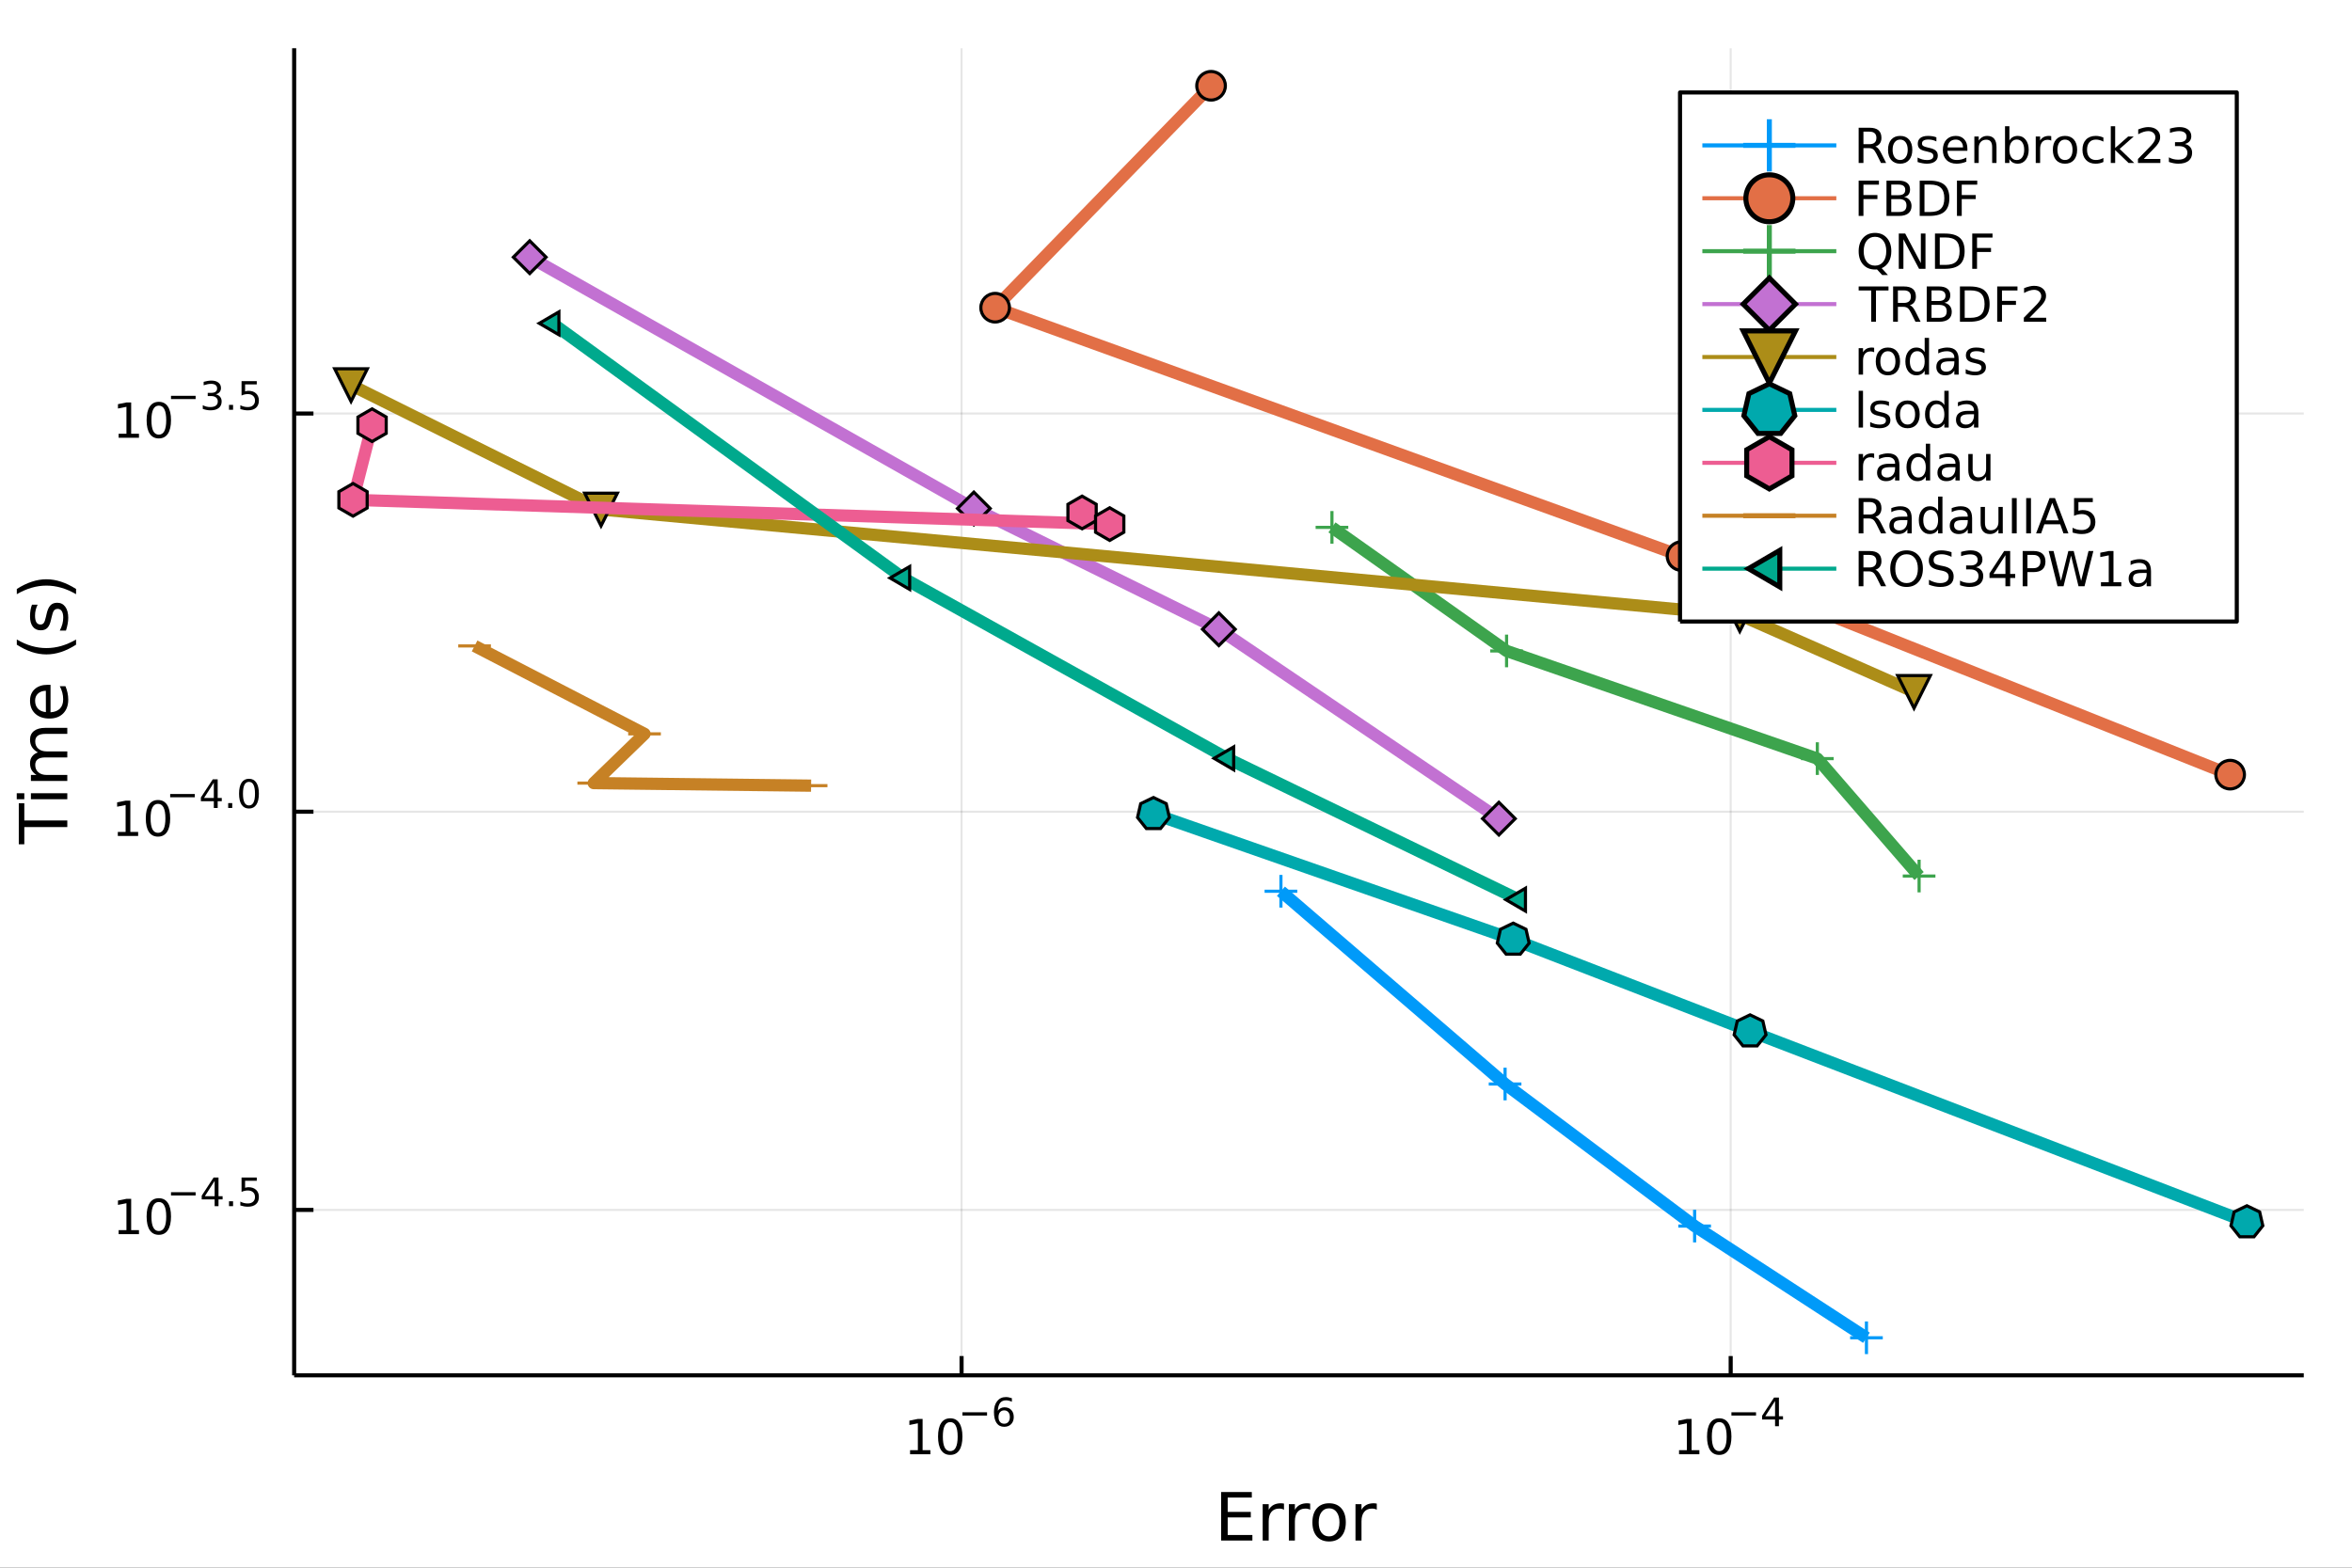 <?xml version="1.0" encoding="utf-8"?>
<svg xmlns="http://www.w3.org/2000/svg" xmlns:xlink="http://www.w3.org/1999/xlink" width="576" height="384" viewBox="0 0 2304 1536">
<rect x="0" y="0" width="2304" height="1536" fill="#333333" stroke="none"/>
<defs>
  <clipPath id="clip600">
    <rect x="0" y="0" width="2304" height="1536"/>
  </clipPath>
</defs>
<path clip-path="url(#clip600)" d="
M0 1536 L2304 1536 L2304 0 L0 0  Z
  " fill="#ffffff" fill-rule="evenodd" fill-opacity="1"/>
<defs>
  <clipPath id="clip601">
    <rect x="460" y="0" width="1614" height="1536"/>
  </clipPath>
</defs>
<path clip-path="url(#clip600)" d="
M288.159 1347.54 L2256.76 1347.54 L2256.76 47.244 L288.159 47.244  Z
  " fill="#ffffff" fill-rule="evenodd" fill-opacity="1"/>
<defs>
  <clipPath id="clip602">
    <rect x="288" y="47" width="1970" height="1301"/>
  </clipPath>
</defs>
<polyline clip-path="url(#clip602)" style="stroke:#000000; stroke-linecap:butt; stroke-linejoin:round; stroke-width:2; stroke-opacity:0.1; fill:none" points="
  941.944,1347.54 941.944,47.244 
  "/>
<polyline clip-path="url(#clip602)" style="stroke:#000000; stroke-linecap:butt; stroke-linejoin:round; stroke-width:2; stroke-opacity:0.1; fill:none" points="
  1695.37,1347.54 1695.37,47.244 
  "/>
<polyline clip-path="url(#clip600)" style="stroke:#000000; stroke-linecap:butt; stroke-linejoin:round; stroke-width:4; stroke-opacity:1; fill:none" points="
  288.159,1347.54 2256.76,1347.54 
  "/>
<polyline clip-path="url(#clip600)" style="stroke:#000000; stroke-linecap:butt; stroke-linejoin:round; stroke-width:4; stroke-opacity:1; fill:none" points="
  941.944,1347.54 941.944,1328.64 
  "/>
<polyline clip-path="url(#clip600)" style="stroke:#000000; stroke-linecap:butt; stroke-linejoin:round; stroke-width:4; stroke-opacity:1; fill:none" points="
  1695.37,1347.54 1695.37,1328.64 
  "/>
<path clip-path="url(#clip600)" d="M891.495 1420.89 L899.134 1420.89 L899.134 1394.53 L890.824 1396.19 L890.824 1391.94 L899.088 1390.27 L903.764 1390.27 L903.764 1420.89 L911.402 1420.89 L911.402 1424.83 L891.495 1424.83 L891.495 1420.89 Z" fill="#000000" fill-rule="evenodd" fill-opacity="1" /><path clip-path="url(#clip600)" d="M930.847 1393.35 Q927.236 1393.35 925.407 1396.91 Q923.601 1400.45 923.601 1407.58 Q923.601 1414.69 925.407 1418.25 Q927.236 1421.8 930.847 1421.8 Q934.481 1421.8 936.286 1418.25 Q938.115 1414.69 938.115 1407.58 Q938.115 1400.45 936.286 1396.91 Q934.481 1393.35 930.847 1393.35 M930.847 1389.64 Q936.657 1389.64 939.712 1394.25 Q942.791 1398.83 942.791 1407.58 Q942.791 1416.31 939.712 1420.92 Q936.657 1425.5 930.847 1425.5 Q925.037 1425.5 921.958 1420.92 Q918.902 1416.31 918.902 1407.58 Q918.902 1398.83 921.958 1394.25 Q925.037 1389.64 930.847 1389.64 Z" fill="#000000" fill-rule="evenodd" fill-opacity="1" /><path clip-path="url(#clip600)" d="M942.791 1383.74 L966.903 1383.74 L966.903 1386.94 L942.791 1386.94 L942.791 1383.74 Z" fill="#000000" fill-rule="evenodd" fill-opacity="1" /><path clip-path="url(#clip600)" d="M983.698 1381.86 Q981.14 1381.86 979.636 1383.61 Q978.15 1385.36 978.15 1388.41 Q978.15 1391.44 979.636 1393.21 Q981.14 1394.95 983.698 1394.95 Q986.256 1394.95 987.742 1393.21 Q989.246 1391.44 989.246 1388.41 Q989.246 1385.36 987.742 1383.61 Q986.256 1381.86 983.698 1381.86 M991.24 1369.96 L991.24 1373.42 Q989.811 1372.74 988.343 1372.39 Q986.895 1372.03 985.466 1372.03 Q981.704 1372.03 979.711 1374.57 Q977.736 1377.11 977.454 1382.24 Q978.563 1380.6 980.237 1379.74 Q981.911 1378.85 983.924 1378.85 Q988.155 1378.85 990.6 1381.43 Q993.064 1383.99 993.064 1388.41 Q993.064 1392.74 990.506 1395.35 Q987.949 1397.96 983.698 1397.96 Q978.827 1397.96 976.25 1394.24 Q973.673 1390.5 973.673 1383.41 Q973.673 1376.75 976.833 1372.8 Q979.993 1368.83 985.315 1368.83 Q986.745 1368.83 988.193 1369.11 Q989.66 1369.39 991.24 1369.96 Z" fill="#000000" fill-rule="evenodd" fill-opacity="1" /><path clip-path="url(#clip600)" d="M1644.79 1420.89 L1652.43 1420.89 L1652.43 1394.53 L1644.12 1396.19 L1644.12 1391.94 L1652.38 1390.27 L1657.06 1390.27 L1657.06 1420.89 L1664.7 1420.89 L1664.7 1424.83 L1644.79 1424.83 L1644.79 1420.89 Z" fill="#000000" fill-rule="evenodd" fill-opacity="1" /><path clip-path="url(#clip600)" d="M1684.14 1393.35 Q1680.53 1393.35 1678.7 1396.91 Q1676.9 1400.45 1676.9 1407.58 Q1676.9 1414.69 1678.7 1418.25 Q1680.53 1421.8 1684.14 1421.8 Q1687.78 1421.8 1689.58 1418.25 Q1691.41 1414.69 1691.41 1407.58 Q1691.41 1400.45 1689.58 1396.91 Q1687.78 1393.35 1684.14 1393.35 M1684.14 1389.64 Q1689.95 1389.64 1693.01 1394.25 Q1696.09 1398.83 1696.09 1407.58 Q1696.09 1416.31 1693.01 1420.92 Q1689.95 1425.5 1684.14 1425.5 Q1678.33 1425.5 1675.25 1420.92 Q1672.2 1416.31 1672.2 1407.58 Q1672.2 1398.83 1675.25 1394.25 Q1678.33 1389.64 1684.14 1389.64 Z" fill="#000000" fill-rule="evenodd" fill-opacity="1" /><path clip-path="url(#clip600)" d="M1696.09 1383.74 L1720.2 1383.74 L1720.2 1386.94 L1696.09 1386.94 L1696.09 1383.74 Z" fill="#000000" fill-rule="evenodd" fill-opacity="1" /><path clip-path="url(#clip600)" d="M1738.84 1372.65 L1729.24 1387.64 L1738.84 1387.64 L1738.84 1372.65 M1737.84 1369.34 L1742.62 1369.34 L1742.62 1387.64 L1746.62 1387.64 L1746.62 1390.8 L1742.62 1390.8 L1742.62 1397.42 L1738.84 1397.42 L1738.84 1390.8 L1726.16 1390.8 L1726.16 1387.13 L1737.84 1369.34 Z" fill="#000000" fill-rule="evenodd" fill-opacity="1" /><path clip-path="url(#clip600)" d="M1196.21 1461.87 L1226.26 1461.87 L1226.26 1467.28 L1202.64 1467.28 L1202.64 1481.34 L1225.27 1481.34 L1225.27 1486.76 L1202.64 1486.76 L1202.64 1503.97 L1226.83 1503.97 L1226.83 1509.39 L1196.21 1509.39 L1196.21 1461.87 Z" fill="#000000" fill-rule="evenodd" fill-opacity="1" /><path clip-path="url(#clip600)" d="M1257.8 1479.21 Q1256.81 1478.64 1255.64 1478.38 Q1254.49 1478.1 1253.09 1478.1 Q1248.12 1478.1 1245.45 1481.34 Q1242.81 1484.56 1242.81 1490.61 L1242.81 1509.39 L1236.92 1509.39 L1236.92 1473.74 L1242.81 1473.74 L1242.81 1479.28 Q1244.66 1476.03 1247.62 1474.47 Q1250.58 1472.88 1254.81 1472.88 Q1255.41 1472.88 1256.15 1472.97 Q1256.88 1473.04 1257.77 1473.2 L1257.8 1479.21 Z" fill="#000000" fill-rule="evenodd" fill-opacity="1" /><path clip-path="url(#clip600)" d="M1283.45 1479.21 Q1282.47 1478.64 1281.29 1478.38 Q1280.14 1478.1 1278.74 1478.1 Q1273.78 1478.1 1271.1 1481.34 Q1268.46 1484.56 1268.46 1490.61 L1268.46 1509.39 L1262.57 1509.39 L1262.57 1473.74 L1268.46 1473.74 L1268.46 1479.28 Q1270.31 1476.03 1273.27 1474.47 Q1276.23 1472.88 1280.46 1472.88 Q1281.07 1472.88 1281.8 1472.97 Q1282.53 1473.04 1283.42 1473.2 L1283.45 1479.21 Z" fill="#000000" fill-rule="evenodd" fill-opacity="1" /><path clip-path="url(#clip600)" d="M1301.98 1477.84 Q1297.27 1477.84 1294.53 1481.54 Q1291.79 1485.2 1291.79 1491.59 Q1291.79 1497.99 1294.5 1501.68 Q1297.24 1505.34 1301.98 1505.34 Q1306.66 1505.34 1309.39 1501.65 Q1312.13 1497.96 1312.13 1491.59 Q1312.13 1485.26 1309.39 1481.57 Q1306.66 1477.84 1301.98 1477.84 M1301.98 1472.88 Q1309.62 1472.88 1313.98 1477.84 Q1318.34 1482.81 1318.34 1491.59 Q1318.34 1500.35 1313.98 1505.34 Q1309.62 1510.31 1301.98 1510.31 Q1294.31 1510.31 1289.95 1505.34 Q1285.62 1500.35 1285.62 1491.59 Q1285.62 1482.81 1289.95 1477.84 Q1294.31 1472.88 1301.98 1472.88 Z" fill="#000000" fill-rule="evenodd" fill-opacity="1" /><path clip-path="url(#clip600)" d="M1348.7 1479.21 Q1347.72 1478.64 1346.54 1478.38 Q1345.39 1478.1 1343.99 1478.1 Q1339.03 1478.1 1336.35 1481.34 Q1333.71 1484.56 1333.71 1490.61 L1333.71 1509.39 L1327.82 1509.39 L1327.82 1473.74 L1333.71 1473.74 L1333.71 1479.28 Q1335.56 1476.03 1338.52 1474.47 Q1341.48 1472.88 1345.71 1472.88 Q1346.32 1472.88 1347.05 1472.97 Q1347.78 1473.04 1348.67 1473.2 L1348.7 1479.21 Z" fill="#000000" fill-rule="evenodd" fill-opacity="1" /><polyline clip-path="url(#clip602)" style="stroke:#000000; stroke-linecap:butt; stroke-linejoin:round; stroke-width:2; stroke-opacity:0.1; fill:none" points="
  288.159,1185.46 2256.76,1185.46 
  "/>
<polyline clip-path="url(#clip602)" style="stroke:#000000; stroke-linecap:butt; stroke-linejoin:round; stroke-width:2; stroke-opacity:0.1; fill:none" points="
  288.159,795.315 2256.76,795.315 
  "/>
<polyline clip-path="url(#clip602)" style="stroke:#000000; stroke-linecap:butt; stroke-linejoin:round; stroke-width:2; stroke-opacity:0.1; fill:none" points="
  288.159,405.17 2256.76,405.17 
  "/>
<polyline clip-path="url(#clip600)" style="stroke:#000000; stroke-linecap:butt; stroke-linejoin:round; stroke-width:4; stroke-opacity:1; fill:none" points="
  288.159,1347.54 288.159,47.244 
  "/>
<polyline clip-path="url(#clip600)" style="stroke:#000000; stroke-linecap:butt; stroke-linejoin:round; stroke-width:4; stroke-opacity:1; fill:none" points="
  288.159,1185.46 307.057,1185.46 
  "/>
<polyline clip-path="url(#clip600)" style="stroke:#000000; stroke-linecap:butt; stroke-linejoin:round; stroke-width:4; stroke-opacity:1; fill:none" points="
  288.159,795.315 307.057,795.315 
  "/>
<polyline clip-path="url(#clip600)" style="stroke:#000000; stroke-linecap:butt; stroke-linejoin:round; stroke-width:4; stroke-opacity:1; fill:none" points="
  288.159,405.17 307.057,405.17 
  "/>
<path clip-path="url(#clip600)" d="M116.22 1205.25 L123.859 1205.25 L123.859 1178.89 L115.549 1180.55 L115.549 1176.3 L123.813 1174.63 L128.489 1174.63 L128.489 1205.25 L136.127 1205.25 L136.127 1209.19 L116.22 1209.19 L116.22 1205.25 Z" fill="#000000" fill-rule="evenodd" fill-opacity="1" /><path clip-path="url(#clip600)" d="M155.572 1177.71 Q151.961 1177.71 150.132 1181.27 Q148.326 1184.81 148.326 1191.94 Q148.326 1199.05 150.132 1202.61 Q151.961 1206.16 155.572 1206.16 Q159.206 1206.16 161.012 1202.61 Q162.84 1199.05 162.84 1191.94 Q162.84 1184.81 161.012 1181.27 Q159.206 1177.71 155.572 1177.71 M155.572 1174 Q161.382 1174 164.438 1178.61 Q167.516 1183.19 167.516 1191.94 Q167.516 1200.67 164.438 1205.28 Q161.382 1209.86 155.572 1209.86 Q149.762 1209.86 146.683 1205.28 Q143.627 1200.67 143.627 1191.94 Q143.627 1183.19 146.683 1178.61 Q149.762 1174 155.572 1174 Z" fill="#000000" fill-rule="evenodd" fill-opacity="1" /><path clip-path="url(#clip600)" d="M167.516 1168.11 L191.628 1168.11 L191.628 1171.3 L167.516 1171.3 L167.516 1168.11 Z" fill="#000000" fill-rule="evenodd" fill-opacity="1" /><path clip-path="url(#clip600)" d="M210.266 1157.01 L200.674 1172 L210.266 1172 L210.266 1157.01 M209.269 1153.7 L214.047 1153.7 L214.047 1172 L218.053 1172 L218.053 1175.16 L214.047 1175.16 L214.047 1181.78 L210.266 1181.78 L210.266 1175.16 L197.59 1175.16 L197.59 1171.49 L209.269 1153.7 Z" fill="#000000" fill-rule="evenodd" fill-opacity="1" /><path clip-path="url(#clip600)" d="M224.334 1177 L228.303 1177 L228.303 1181.78 L224.334 1181.78 L224.334 1177 Z" fill="#000000" fill-rule="evenodd" fill-opacity="1" /><path clip-path="url(#clip600)" d="M236.616 1153.7 L251.531 1153.7 L251.531 1156.9 L240.095 1156.9 L240.095 1163.78 Q240.923 1163.5 241.75 1163.37 Q242.578 1163.22 243.406 1163.22 Q248.107 1163.22 250.853 1165.79 Q253.599 1168.37 253.599 1172.77 Q253.599 1177.3 250.778 1179.82 Q247.957 1182.32 242.823 1182.32 Q241.055 1182.32 239.211 1182.02 Q237.387 1181.72 235.431 1181.12 L235.431 1177.3 Q237.124 1178.22 238.929 1178.68 Q240.735 1179.13 242.747 1179.13 Q246.001 1179.13 247.901 1177.42 Q249.8 1175.7 249.8 1172.77 Q249.8 1169.84 247.901 1168.12 Q246.001 1166.41 242.747 1166.41 Q241.224 1166.41 239.7 1166.75 Q238.196 1167.09 236.616 1167.8 L236.616 1153.7 Z" fill="#000000" fill-rule="evenodd" fill-opacity="1" /><path clip-path="url(#clip600)" d="M115.411 815.108 L123.05 815.108 L123.05 788.742 L114.74 790.409 L114.74 786.15 L123.004 784.483 L127.68 784.483 L127.68 815.108 L135.319 815.108 L135.319 819.043 L115.411 819.043 L115.411 815.108 Z" fill="#000000" fill-rule="evenodd" fill-opacity="1" /><path clip-path="url(#clip600)" d="M154.763 787.562 Q151.152 787.562 149.323 791.127 Q147.518 794.668 147.518 801.798 Q147.518 808.904 149.323 812.469 Q151.152 816.011 154.763 816.011 Q158.397 816.011 160.203 812.469 Q162.032 808.904 162.032 801.798 Q162.032 794.668 160.203 791.127 Q158.397 787.562 154.763 787.562 M154.763 783.858 Q160.573 783.858 163.629 788.465 Q166.707 793.048 166.707 801.798 Q166.707 810.525 163.629 815.131 Q160.573 819.714 154.763 819.714 Q148.953 819.714 145.874 815.131 Q142.819 810.525 142.819 801.798 Q142.819 793.048 145.874 788.465 Q148.953 783.858 154.763 783.858 Z" fill="#000000" fill-rule="evenodd" fill-opacity="1" /><path clip-path="url(#clip600)" d="M166.707 777.959 L190.819 777.959 L190.819 781.157 L166.707 781.157 L166.707 777.959 Z" fill="#000000" fill-rule="evenodd" fill-opacity="1" /><path clip-path="url(#clip600)" d="M209.458 766.863 L199.866 781.853 L209.458 781.853 L209.458 766.863 M208.461 763.553 L213.238 763.553 L213.238 781.853 L217.244 781.853 L217.244 785.012 L213.238 785.012 L213.238 791.633 L209.458 791.633 L209.458 785.012 L196.781 785.012 L196.781 781.345 L208.461 763.553 Z" fill="#000000" fill-rule="evenodd" fill-opacity="1" /><path clip-path="url(#clip600)" d="M223.526 786.856 L227.494 786.856 L227.494 791.633 L223.526 791.633 L223.526 786.856 Z" fill="#000000" fill-rule="evenodd" fill-opacity="1" /><path clip-path="url(#clip600)" d="M243.895 766.054 Q240.961 766.054 239.475 768.951 Q238.008 771.828 238.008 777.621 Q238.008 783.395 239.475 786.291 Q240.961 789.169 243.895 789.169 Q246.847 789.169 248.314 786.291 Q249.8 783.395 249.8 777.621 Q249.8 771.828 248.314 768.951 Q246.847 766.054 243.895 766.054 M243.895 763.045 Q248.615 763.045 251.098 766.788 Q253.599 770.512 253.599 777.621 Q253.599 784.711 251.098 788.454 Q248.615 792.178 243.895 792.178 Q239.174 792.178 236.672 788.454 Q234.19 784.711 234.19 777.621 Q234.19 770.512 236.672 766.788 Q239.174 763.045 243.895 763.045 Z" fill="#000000" fill-rule="evenodd" fill-opacity="1" /><path clip-path="url(#clip600)" d="M116.22 424.962 L123.859 424.962 L123.859 398.597 L115.549 400.263 L115.549 396.004 L123.813 394.337 L128.489 394.337 L128.489 424.962 L136.127 424.962 L136.127 428.897 L116.22 428.897 L116.22 424.962 Z" fill="#000000" fill-rule="evenodd" fill-opacity="1" /><path clip-path="url(#clip600)" d="M155.572 397.416 Q151.961 397.416 150.132 400.981 Q148.326 404.522 148.326 411.652 Q148.326 418.759 150.132 422.323 Q151.961 425.865 155.572 425.865 Q159.206 425.865 161.012 422.323 Q162.84 418.759 162.84 411.652 Q162.84 404.522 161.012 400.981 Q159.206 397.416 155.572 397.416 M155.572 393.712 Q161.382 393.712 164.438 398.319 Q167.516 402.902 167.516 411.652 Q167.516 420.379 164.438 424.985 Q161.382 429.569 155.572 429.569 Q149.762 429.569 146.683 424.985 Q143.627 420.379 143.627 411.652 Q143.627 402.902 146.683 398.319 Q149.762 393.712 155.572 393.712 Z" fill="#000000" fill-rule="evenodd" fill-opacity="1" /><path clip-path="url(#clip600)" d="M167.516 387.814 L191.628 387.814 L191.628 391.011 L167.516 391.011 L167.516 387.814 Z" fill="#000000" fill-rule="evenodd" fill-opacity="1" /><path clip-path="url(#clip600)" d="M211.338 386.347 Q214.065 386.93 215.589 388.773 Q217.131 390.616 217.131 393.324 Q217.131 397.481 214.272 399.757 Q211.414 402.032 206.147 402.032 Q204.379 402.032 202.499 401.675 Q200.637 401.336 198.643 400.641 L198.643 396.973 Q200.223 397.895 202.104 398.365 Q203.984 398.835 206.035 398.835 Q209.608 398.835 211.47 397.424 Q213.351 396.014 213.351 393.324 Q213.351 390.842 211.602 389.45 Q209.871 388.039 206.768 388.039 L203.495 388.039 L203.495 384.917 L206.918 384.917 Q209.721 384.917 211.207 383.808 Q212.692 382.679 212.692 380.573 Q212.692 378.41 211.15 377.263 Q209.627 376.096 206.768 376.096 Q205.207 376.096 203.42 376.435 Q201.633 376.774 199.489 377.488 L199.489 374.103 Q201.652 373.501 203.533 373.2 Q205.433 372.899 207.107 372.899 Q211.432 372.899 213.953 374.874 Q216.473 376.83 216.473 380.178 Q216.473 382.51 215.137 384.127 Q213.802 385.726 211.338 386.347 Z" fill="#000000" fill-rule="evenodd" fill-opacity="1" /><path clip-path="url(#clip600)" d="M224.334 396.71 L228.303 396.71 L228.303 401.487 L224.334 401.487 L224.334 396.71 Z" fill="#000000" fill-rule="evenodd" fill-opacity="1" /><path clip-path="url(#clip600)" d="M236.616 373.407 L251.531 373.407 L251.531 376.604 L240.095 376.604 L240.095 383.488 Q240.923 383.206 241.75 383.074 Q242.578 382.924 243.406 382.924 Q248.107 382.924 250.853 385.5 Q253.599 388.077 253.599 392.478 Q253.599 397.011 250.778 399.531 Q247.957 402.032 242.823 402.032 Q241.055 402.032 239.211 401.731 Q237.387 401.431 235.431 400.829 L235.431 397.011 Q237.124 397.932 238.929 398.384 Q240.735 398.835 242.747 398.835 Q246.001 398.835 247.901 397.124 Q249.8 395.412 249.8 392.478 Q249.8 389.544 247.901 387.833 Q246.001 386.121 242.747 386.121 Q241.224 386.121 239.7 386.46 Q238.196 386.798 236.616 387.513 L236.616 373.407 Z" fill="#000000" fill-rule="evenodd" fill-opacity="1" /><path clip-path="url(#clip600)" d="M18.404 827.219 L18.404 787.02 L23.815 787.02 L23.815 803.889 L65.924 803.889 L65.924 810.35 L23.815 810.35 L23.815 827.219 L18.404 827.219 Z" fill="#000000" fill-rule="evenodd" fill-opacity="1" /><path clip-path="url(#clip600)" d="M30.276 783.073 L30.276 777.216 L65.924 777.216 L65.924 783.073 L30.276 783.073 M16.399 783.073 L16.399 777.216 L23.815 777.216 L23.815 783.073 L16.399 783.073 Z" fill="#000000" fill-rule="evenodd" fill-opacity="1" /><path clip-path="url(#clip600)" d="M37.119 737.208 Q33.173 735.012 31.295 731.956 Q29.417 728.901 29.417 724.763 Q29.417 719.193 33.332 716.169 Q37.215 713.145 44.408 713.145 L65.924 713.145 L65.924 719.034 L44.599 719.034 Q39.475 719.034 36.992 720.848 Q34.509 722.662 34.509 726.386 Q34.509 730.938 37.533 733.579 Q40.557 736.221 45.777 736.221 L65.924 736.221 L65.924 742.109 L44.599 742.109 Q39.443 742.109 36.992 743.924 Q34.509 745.738 34.509 749.526 Q34.509 754.013 37.565 756.655 Q40.589 759.297 45.777 759.297 L65.924 759.297 L65.924 765.185 L30.276 765.185 L30.276 759.297 L35.814 759.297 Q32.536 757.292 30.976 754.491 Q29.417 751.69 29.417 747.839 Q29.417 743.956 31.39 741.25 Q33.364 738.513 37.119 737.208 Z" fill="#000000" fill-rule="evenodd" fill-opacity="1" /><path clip-path="url(#clip600)" d="M46.636 670.973 L49.501 670.973 L49.501 697.9 Q55.548 697.518 58.731 694.271 Q61.882 690.993 61.882 685.168 Q61.882 681.794 61.054 678.643 Q60.227 675.461 58.572 672.341 L64.11 672.341 Q65.447 675.492 66.147 678.803 Q66.847 682.113 66.847 685.518 Q66.847 694.048 61.882 699.045 Q56.917 704.011 48.45 704.011 Q39.697 704.011 34.573 699.3 Q29.417 694.558 29.417 686.537 Q29.417 679.344 34.064 675.174 Q38.679 670.973 46.636 670.973 M44.917 676.829 Q40.111 676.893 37.247 679.535 Q34.382 682.145 34.382 686.473 Q34.382 691.375 37.151 694.335 Q39.92 697.263 44.949 697.709 L44.917 676.829 Z" fill="#000000" fill-rule="evenodd" fill-opacity="1" /><path clip-path="url(#clip600)" d="M16.463 626.572 Q23.783 630.837 30.945 632.906 Q38.106 634.975 45.458 634.975 Q52.811 634.975 60.036 632.906 Q67.229 630.805 74.518 626.572 L74.518 631.664 Q67.038 636.439 59.813 638.826 Q52.588 641.181 45.458 641.181 Q38.361 641.181 31.167 638.826 Q23.974 636.471 16.463 631.664 L16.463 626.572 Z" fill="#000000" fill-rule="evenodd" fill-opacity="1" /><path clip-path="url(#clip600)" d="M31.326 592.484 L36.865 592.484 Q35.592 594.966 34.955 597.64 Q34.318 600.313 34.318 603.178 Q34.318 607.538 35.655 609.735 Q36.992 611.899 39.666 611.899 Q41.703 611.899 42.88 610.339 Q44.026 608.78 45.077 604.069 L45.522 602.064 Q46.859 595.826 49.31 593.216 Q51.729 590.574 56.089 590.574 Q61.054 590.574 63.951 594.521 Q66.847 598.435 66.847 605.31 Q66.847 608.175 66.274 611.294 Q65.733 614.382 64.619 617.819 L58.572 617.819 Q60.259 614.573 61.118 611.422 Q61.946 608.27 61.946 605.183 Q61.946 601.045 60.545 598.817 Q59.113 596.589 56.535 596.589 Q54.148 596.589 52.874 598.213 Q51.601 599.804 50.424 605.247 L49.946 607.284 Q48.8 612.726 46.445 615.145 Q44.058 617.564 39.92 617.564 Q34.891 617.564 32.154 614 Q29.417 610.435 29.417 603.878 Q29.417 600.632 29.894 597.767 Q30.372 594.902 31.326 592.484 Z" fill="#000000" fill-rule="evenodd" fill-opacity="1" /><path clip-path="url(#clip600)" d="M16.463 582.171 L16.463 577.079 Q23.974 572.304 31.167 569.949 Q38.361 567.562 45.458 567.562 Q52.588 567.562 59.813 569.949 Q67.038 572.304 74.518 577.079 L74.518 582.171 Q67.229 577.938 60.036 575.869 Q52.811 573.768 45.458 573.768 Q38.106 573.768 30.945 575.869 Q23.783 577.938 16.463 582.171 Z" fill="#000000" fill-rule="evenodd" fill-opacity="1" /><polyline clip-path="url(#clip602)" style="stroke:#009af9; stroke-linecap:butt; stroke-linejoin:round; stroke-width:12; stroke-opacity:1; fill:none" points="
  1828.36,1310.74 1660.05,1201.29 1474.36,1062.1 1254.79,873.233 
  "/>
<line clip-path="url(#clip602)" x1="1828.36" y1="1310.74" x2="1828.36" y2="1294.74" style="stroke:#009af9; stroke-width:3.072; stroke-opacity:1"/>
<line clip-path="url(#clip602)" x1="1828.36" y1="1310.74" x2="1812.36" y2="1310.74" style="stroke:#009af9; stroke-width:3.072; stroke-opacity:1"/>
<line clip-path="url(#clip602)" x1="1828.36" y1="1310.74" x2="1828.36" y2="1326.74" style="stroke:#009af9; stroke-width:3.072; stroke-opacity:1"/>
<line clip-path="url(#clip602)" x1="1828.36" y1="1310.74" x2="1844.36" y2="1310.74" style="stroke:#009af9; stroke-width:3.072; stroke-opacity:1"/>
<line clip-path="url(#clip602)" x1="1660.05" y1="1201.29" x2="1660.05" y2="1185.29" style="stroke:#009af9; stroke-width:3.072; stroke-opacity:1"/>
<line clip-path="url(#clip602)" x1="1660.05" y1="1201.29" x2="1644.05" y2="1201.29" style="stroke:#009af9; stroke-width:3.072; stroke-opacity:1"/>
<line clip-path="url(#clip602)" x1="1660.05" y1="1201.29" x2="1660.05" y2="1217.29" style="stroke:#009af9; stroke-width:3.072; stroke-opacity:1"/>
<line clip-path="url(#clip602)" x1="1660.05" y1="1201.29" x2="1676.05" y2="1201.29" style="stroke:#009af9; stroke-width:3.072; stroke-opacity:1"/>
<line clip-path="url(#clip602)" x1="1474.36" y1="1062.1" x2="1474.36" y2="1046.1" style="stroke:#009af9; stroke-width:3.072; stroke-opacity:1"/>
<line clip-path="url(#clip602)" x1="1474.36" y1="1062.1" x2="1458.36" y2="1062.1" style="stroke:#009af9; stroke-width:3.072; stroke-opacity:1"/>
<line clip-path="url(#clip602)" x1="1474.36" y1="1062.1" x2="1474.36" y2="1078.1" style="stroke:#009af9; stroke-width:3.072; stroke-opacity:1"/>
<line clip-path="url(#clip602)" x1="1474.36" y1="1062.1" x2="1490.36" y2="1062.1" style="stroke:#009af9; stroke-width:3.072; stroke-opacity:1"/>
<line clip-path="url(#clip602)" x1="1254.79" y1="873.233" x2="1254.79" y2="857.233" style="stroke:#009af9; stroke-width:3.072; stroke-opacity:1"/>
<line clip-path="url(#clip602)" x1="1254.79" y1="873.233" x2="1238.79" y2="873.233" style="stroke:#009af9; stroke-width:3.072; stroke-opacity:1"/>
<line clip-path="url(#clip602)" x1="1254.79" y1="873.233" x2="1254.79" y2="889.233" style="stroke:#009af9; stroke-width:3.072; stroke-opacity:1"/>
<line clip-path="url(#clip602)" x1="1254.79" y1="873.233" x2="1270.79" y2="873.233" style="stroke:#009af9; stroke-width:3.072; stroke-opacity:1"/>
<polyline clip-path="url(#clip602)" style="stroke:#e26f46; stroke-linecap:butt; stroke-linejoin:round; stroke-width:12; stroke-opacity:1; fill:none" points="
  2184.62,758.981 1647.2,544.833 974.834,301.473 1186.35,84.045 
  "/>
<circle clip-path="url(#clip602)" cx="2184.62" cy="758.981" r="14" fill="#e26f46" fill-rule="evenodd" fill-opacity="1" stroke="#000000" stroke-opacity="1" stroke-width="3.072"/>
<circle clip-path="url(#clip602)" cx="1647.2" cy="544.833" r="14" fill="#e26f46" fill-rule="evenodd" fill-opacity="1" stroke="#000000" stroke-opacity="1" stroke-width="3.072"/>
<circle clip-path="url(#clip602)" cx="974.834" cy="301.473" r="14" fill="#e26f46" fill-rule="evenodd" fill-opacity="1" stroke="#000000" stroke-opacity="1" stroke-width="3.072"/>
<circle clip-path="url(#clip602)" cx="1186.35" cy="84.045" r="14" fill="#e26f46" fill-rule="evenodd" fill-opacity="1" stroke="#000000" stroke-opacity="1" stroke-width="3.072"/>
<polyline clip-path="url(#clip602)" style="stroke:#3da44d; stroke-linecap:butt; stroke-linejoin:round; stroke-width:12; stroke-opacity:1; fill:none" points="
  1879.93,858.34 1780.25,743.277 1475.83,637.79 1304.77,516.711 
  "/>
<line clip-path="url(#clip602)" x1="1879.93" y1="858.34" x2="1879.93" y2="842.34" style="stroke:#3da44d; stroke-width:3.072; stroke-opacity:1"/>
<line clip-path="url(#clip602)" x1="1879.93" y1="858.34" x2="1863.93" y2="858.34" style="stroke:#3da44d; stroke-width:3.072; stroke-opacity:1"/>
<line clip-path="url(#clip602)" x1="1879.93" y1="858.34" x2="1879.93" y2="874.34" style="stroke:#3da44d; stroke-width:3.072; stroke-opacity:1"/>
<line clip-path="url(#clip602)" x1="1879.93" y1="858.34" x2="1895.93" y2="858.34" style="stroke:#3da44d; stroke-width:3.072; stroke-opacity:1"/>
<line clip-path="url(#clip602)" x1="1780.25" y1="743.277" x2="1780.25" y2="727.277" style="stroke:#3da44d; stroke-width:3.072; stroke-opacity:1"/>
<line clip-path="url(#clip602)" x1="1780.25" y1="743.277" x2="1764.25" y2="743.277" style="stroke:#3da44d; stroke-width:3.072; stroke-opacity:1"/>
<line clip-path="url(#clip602)" x1="1780.25" y1="743.277" x2="1780.25" y2="759.277" style="stroke:#3da44d; stroke-width:3.072; stroke-opacity:1"/>
<line clip-path="url(#clip602)" x1="1780.25" y1="743.277" x2="1796.25" y2="743.277" style="stroke:#3da44d; stroke-width:3.072; stroke-opacity:1"/>
<line clip-path="url(#clip602)" x1="1475.83" y1="637.79" x2="1475.83" y2="621.79" style="stroke:#3da44d; stroke-width:3.072; stroke-opacity:1"/>
<line clip-path="url(#clip602)" x1="1475.83" y1="637.79" x2="1459.83" y2="637.79" style="stroke:#3da44d; stroke-width:3.072; stroke-opacity:1"/>
<line clip-path="url(#clip602)" x1="1475.83" y1="637.79" x2="1475.83" y2="653.79" style="stroke:#3da44d; stroke-width:3.072; stroke-opacity:1"/>
<line clip-path="url(#clip602)" x1="1475.83" y1="637.79" x2="1491.83" y2="637.79" style="stroke:#3da44d; stroke-width:3.072; stroke-opacity:1"/>
<line clip-path="url(#clip602)" x1="1304.77" y1="516.711" x2="1304.77" y2="500.711" style="stroke:#3da44d; stroke-width:3.072; stroke-opacity:1"/>
<line clip-path="url(#clip602)" x1="1304.77" y1="516.711" x2="1288.77" y2="516.711" style="stroke:#3da44d; stroke-width:3.072; stroke-opacity:1"/>
<line clip-path="url(#clip602)" x1="1304.77" y1="516.711" x2="1304.77" y2="532.711" style="stroke:#3da44d; stroke-width:3.072; stroke-opacity:1"/>
<line clip-path="url(#clip602)" x1="1304.77" y1="516.711" x2="1320.77" y2="516.711" style="stroke:#3da44d; stroke-width:3.072; stroke-opacity:1"/>
<polyline clip-path="url(#clip602)" style="stroke:#c271d2; stroke-linecap:butt; stroke-linejoin:round; stroke-width:12; stroke-opacity:1; fill:none" points="
  1468.29,802.099 1193.97,616.52 953.964,498.194 518.903,251.967 
  "/>
<path clip-path="url(#clip602)" d="M1468.29 786.099 L1452.29 802.099 L1468.29 818.099 L1484.29 802.099 L1468.29 786.099 Z" fill="#c271d2" fill-rule="evenodd" fill-opacity="1" stroke="#000000" stroke-opacity="1" stroke-width="3.072"/>
<path clip-path="url(#clip602)" d="M1193.97 600.52 L1177.97 616.52 L1193.97 632.52 L1209.97 616.52 L1193.97 600.52 Z" fill="#c271d2" fill-rule="evenodd" fill-opacity="1" stroke="#000000" stroke-opacity="1" stroke-width="3.072"/>
<path clip-path="url(#clip602)" d="M953.964 482.194 L937.964 498.194 L953.964 514.194 L969.964 498.194 L953.964 482.194 Z" fill="#c271d2" fill-rule="evenodd" fill-opacity="1" stroke="#000000" stroke-opacity="1" stroke-width="3.072"/>
<path clip-path="url(#clip602)" d="M518.903 235.967 L502.903 251.967 L518.903 267.967 L534.903 251.967 L518.903 235.967 Z" fill="#c271d2" fill-rule="evenodd" fill-opacity="1" stroke="#000000" stroke-opacity="1" stroke-width="3.072"/>
<polyline clip-path="url(#clip602)" style="stroke:#ac8d18; stroke-linecap:butt; stroke-linejoin:round; stroke-width:12; stroke-opacity:1; fill:none" points="
  1874.96,677.878 1704.27,602.577 588.789,499.225 343.874,377.299 
  "/>
<path clip-path="url(#clip602)" d="M1890.96 661.878 L1858.96 661.878 L1874.96 693.878 L1890.96 661.878 Z" fill="#ac8d18" fill-rule="evenodd" fill-opacity="1" stroke="#000000" stroke-opacity="1" stroke-width="3.072"/>
<path clip-path="url(#clip602)" d="M1720.27 586.577 L1688.27 586.577 L1704.27 618.577 L1720.27 586.577 Z" fill="#ac8d18" fill-rule="evenodd" fill-opacity="1" stroke="#000000" stroke-opacity="1" stroke-width="3.072"/>
<path clip-path="url(#clip602)" d="M604.789 483.225 L572.789 483.225 L588.789 515.225 L604.789 483.225 Z" fill="#ac8d18" fill-rule="evenodd" fill-opacity="1" stroke="#000000" stroke-opacity="1" stroke-width="3.072"/>
<path clip-path="url(#clip602)" d="M359.874 361.299 L327.874 361.299 L343.874 393.299 L359.874 361.299 Z" fill="#ac8d18" fill-rule="evenodd" fill-opacity="1" stroke="#000000" stroke-opacity="1" stroke-width="3.072"/>
<polyline clip-path="url(#clip602)" style="stroke:#00a9ad; stroke-linecap:butt; stroke-linejoin:round; stroke-width:12; stroke-opacity:1; fill:none" points="
  2201.04,1197.39 1714.35,1010.34 1482.34,920.476 1129.92,797.392 
  "/>
<path clip-path="url(#clip602)" d="M2201.04 1181.39 L2188.53 1187.42 L2185.44 1200.96 L2194.1 1211.81 L2207.98 1211.81 L2216.64 1200.96 L2213.55 1187.42 Z" fill="#00a9ad" fill-rule="evenodd" fill-opacity="1" stroke="#000000" stroke-opacity="1" stroke-width="3.072"/>
<path clip-path="url(#clip602)" d="M1714.35 994.339 L1701.84 1000.37 L1698.75 1013.91 L1707.4 1024.76 L1721.29 1024.76 L1729.95 1013.91 L1726.86 1000.37 Z" fill="#00a9ad" fill-rule="evenodd" fill-opacity="1" stroke="#000000" stroke-opacity="1" stroke-width="3.072"/>
<path clip-path="url(#clip602)" d="M1482.34 904.476 L1469.83 910.508 L1466.74 924.044 L1475.4 934.892 L1489.28 934.892 L1497.94 924.044 L1494.85 910.508 Z" fill="#00a9ad" fill-rule="evenodd" fill-opacity="1" stroke="#000000" stroke-opacity="1" stroke-width="3.072"/>
<path clip-path="url(#clip602)" d="M1129.92 781.392 L1117.41 787.424 L1114.32 800.96 L1122.98 811.808 L1136.86 811.808 L1145.52 800.96 L1142.43 787.424 Z" fill="#00a9ad" fill-rule="evenodd" fill-opacity="1" stroke="#000000" stroke-opacity="1" stroke-width="3.072"/>
<polyline clip-path="url(#clip602)" style="stroke:#ed5d92; stroke-linecap:butt; stroke-linejoin:round; stroke-width:12; stroke-opacity:1; fill:none" points="
  1059.99,502.094 1087.05,513.496 345.818,489.727 364.48,416.605 
  "/>
<path clip-path="url(#clip602)" d="M1059.99 518.094 L1046.13 510.094 L1046.13 494.094 L1059.99 486.094 L1073.85 494.094 L1073.85 510.094 Z" fill="#ed5d92" fill-rule="evenodd" fill-opacity="1" stroke="#000000" stroke-opacity="1" stroke-width="3.072"/>
<path clip-path="url(#clip602)" d="M1087.05 529.496 L1073.2 521.496 L1073.2 505.496 L1087.05 497.496 L1100.91 505.496 L1100.91 521.496 Z" fill="#ed5d92" fill-rule="evenodd" fill-opacity="1" stroke="#000000" stroke-opacity="1" stroke-width="3.072"/>
<path clip-path="url(#clip602)" d="M345.818 505.727 L331.962 497.727 L331.962 481.727 L345.818 473.727 L359.674 481.727 L359.674 497.727 Z" fill="#ed5d92" fill-rule="evenodd" fill-opacity="1" stroke="#000000" stroke-opacity="1" stroke-width="3.072"/>
<path clip-path="url(#clip602)" d="M364.48 432.605 L350.624 424.605 L350.624 408.605 L364.48 400.605 L378.336 408.605 L378.336 424.605 Z" fill="#ed5d92" fill-rule="evenodd" fill-opacity="1" stroke="#000000" stroke-opacity="1" stroke-width="3.072"/>
<polyline clip-path="url(#clip602)" style="stroke:#c68125; stroke-linecap:butt; stroke-linejoin:round; stroke-width:12; stroke-opacity:1; fill:none" points="
  794.553,769.775 581.609,767.27 631.364,719.026 464.904,632.884 
  "/>
<line clip-path="url(#clip602)" x1="810.553" y1="769.775" x2="778.553" y2="769.775" style="stroke:#c68125; stroke-width:3.072; stroke-opacity:1"/>
<line clip-path="url(#clip602)" x1="597.609" y1="767.27" x2="565.609" y2="767.27" style="stroke:#c68125; stroke-width:3.072; stroke-opacity:1"/>
<line clip-path="url(#clip602)" x1="647.364" y1="719.026" x2="615.364" y2="719.026" style="stroke:#c68125; stroke-width:3.072; stroke-opacity:1"/>
<line clip-path="url(#clip602)" x1="480.904" y1="632.884" x2="448.904" y2="632.884" style="stroke:#c68125; stroke-width:3.072; stroke-opacity:1"/>
<polyline clip-path="url(#clip602)" style="stroke:#00a98d; stroke-linecap:butt; stroke-linejoin:round; stroke-width:12; stroke-opacity:1; fill:none" points="
  1487.93,881.478 1202.11,743.016 884.687,566.309 541.1,316.782 
  "/>
<path clip-path="url(#clip602)" d="M1475.13 881.478 L1494.33 892.678 L1494.33 870.278 L1475.13 881.478 Z" fill="#00a98d" fill-rule="evenodd" fill-opacity="1" stroke="#000000" stroke-opacity="1" stroke-width="3.072"/>
<path clip-path="url(#clip602)" d="M1189.31 743.016 L1208.51 754.216 L1208.51 731.816 L1189.31 743.016 Z" fill="#00a98d" fill-rule="evenodd" fill-opacity="1" stroke="#000000" stroke-opacity="1" stroke-width="3.072"/>
<path clip-path="url(#clip602)" d="M871.887 566.309 L891.087 577.509 L891.087 555.109 L871.887 566.309 Z" fill="#00a98d" fill-rule="evenodd" fill-opacity="1" stroke="#000000" stroke-opacity="1" stroke-width="3.072"/>
<path clip-path="url(#clip602)" d="M528.3 316.782 L547.5 327.982 L547.5 305.582 L528.3 316.782 Z" fill="#00a98d" fill-rule="evenodd" fill-opacity="1" stroke="#000000" stroke-opacity="1" stroke-width="3.072"/>
<path clip-path="url(#clip600)" d="
M1645.74 608.987 L2191.14 608.987 L2191.14 90.587 L1645.74 90.587  Z
  " fill="#ffffff" fill-rule="evenodd" fill-opacity="1"/>
<polyline clip-path="url(#clip600)" style="stroke:#000000; stroke-linecap:butt; stroke-linejoin:round; stroke-width:4; stroke-opacity:1; fill:none" points="
  1645.74,608.987 2191.14,608.987 2191.14,90.587 1645.74,90.587 1645.74,608.987 
  "/>
<polyline clip-path="url(#clip600)" style="stroke:#009af9; stroke-linecap:butt; stroke-linejoin:round; stroke-width:4; stroke-opacity:1; fill:none" points="
  1667.61,142.427 1798.85,142.427 
  "/>
<line clip-path="url(#clip600)" x1="1733.23" y1="142.427" x2="1733.23" y2="116.827" style="stroke:#009af9; stroke-width:4.915; stroke-opacity:1"/>
<line clip-path="url(#clip600)" x1="1733.23" y1="142.427" x2="1707.63" y2="142.427" style="stroke:#009af9; stroke-width:4.915; stroke-opacity:1"/>
<line clip-path="url(#clip600)" x1="1733.23" y1="142.427" x2="1733.23" y2="168.027" style="stroke:#009af9; stroke-width:4.915; stroke-opacity:1"/>
<line clip-path="url(#clip600)" x1="1733.23" y1="142.427" x2="1758.83" y2="142.427" style="stroke:#009af9; stroke-width:4.915; stroke-opacity:1"/>
<path clip-path="url(#clip600)" d="M1837.11 143.504 Q1838.62 144.013 1840.03 145.679 Q1841.47 147.346 1842.9 150.263 L1847.65 159.707 L1842.62 159.707 L1838.2 150.841 Q1836.49 147.369 1834.87 146.235 Q1833.27 145.101 1830.49 145.101 L1825.4 145.101 L1825.4 159.707 L1820.72 159.707 L1820.72 125.147 L1831.28 125.147 Q1837.21 125.147 1840.12 127.624 Q1843.04 130.101 1843.04 135.101 Q1843.04 138.365 1841.51 140.517 Q1840.01 142.67 1837.11 143.504 M1825.4 128.99 L1825.4 141.258 L1831.28 141.258 Q1834.66 141.258 1836.37 139.707 Q1838.11 138.133 1838.11 135.101 Q1838.11 132.068 1836.37 130.541 Q1834.66 128.99 1831.28 128.99 L1825.4 128.99 Z" fill="#000000" fill-rule="evenodd" fill-opacity="1" /><path clip-path="url(#clip600)" d="M1861.4 136.767 Q1857.97 136.767 1855.98 139.453 Q1853.99 142.115 1853.99 146.767 Q1853.99 151.42 1855.96 154.105 Q1857.95 156.767 1861.4 156.767 Q1864.8 156.767 1866.79 154.082 Q1868.78 151.397 1868.78 146.767 Q1868.78 142.161 1866.79 139.476 Q1864.8 136.767 1861.4 136.767 M1861.4 133.156 Q1866.95 133.156 1870.12 136.767 Q1873.29 140.379 1873.29 146.767 Q1873.29 153.133 1870.12 156.767 Q1866.95 160.378 1861.4 160.378 Q1855.82 160.378 1852.65 156.767 Q1849.5 153.133 1849.5 146.767 Q1849.5 140.379 1852.65 136.767 Q1855.82 133.156 1861.4 133.156 Z" fill="#000000" fill-rule="evenodd" fill-opacity="1" /><path clip-path="url(#clip600)" d="M1896.88 134.545 L1896.88 138.573 Q1895.08 137.647 1893.13 137.184 Q1891.19 136.721 1889.1 136.721 Q1885.93 136.721 1884.34 137.693 Q1882.76 138.666 1882.76 140.61 Q1882.76 142.092 1883.9 142.948 Q1885.03 143.781 1888.46 144.545 L1889.91 144.869 Q1894.45 145.842 1896.35 147.624 Q1898.27 149.383 1898.27 152.554 Q1898.27 156.166 1895.4 158.272 Q1892.55 160.378 1887.55 160.378 Q1885.47 160.378 1883.2 159.962 Q1880.96 159.568 1878.46 158.758 L1878.46 154.36 Q1880.82 155.587 1883.11 156.212 Q1885.4 156.814 1887.65 156.814 Q1890.65 156.814 1892.28 155.795 Q1893.9 154.754 1893.9 152.879 Q1893.9 151.142 1892.71 150.216 Q1891.56 149.291 1887.6 148.434 L1886.12 148.087 Q1882.16 147.254 1880.4 145.541 Q1878.64 143.804 1878.64 140.795 Q1878.64 137.138 1881.23 135.147 Q1883.83 133.156 1888.59 133.156 Q1890.96 133.156 1893.04 133.504 Q1895.12 133.851 1896.88 134.545 Z" fill="#000000" fill-rule="evenodd" fill-opacity="1" /><path clip-path="url(#clip600)" d="M1927.23 145.679 L1927.23 147.763 L1907.65 147.763 Q1907.92 152.161 1910.28 154.476 Q1912.67 156.767 1916.9 156.767 Q1919.36 156.767 1921.65 156.166 Q1923.96 155.564 1926.23 154.36 L1926.23 158.388 Q1923.94 159.36 1921.53 159.869 Q1919.13 160.378 1916.65 160.378 Q1910.45 160.378 1906.81 156.767 Q1903.2 153.156 1903.2 146.999 Q1903.2 140.633 1906.63 136.906 Q1910.08 133.156 1915.91 133.156 Q1921.14 133.156 1924.17 136.536 Q1927.23 139.892 1927.23 145.679 M1922.97 144.429 Q1922.92 140.934 1921 138.851 Q1919.1 136.767 1915.96 136.767 Q1912.39 136.767 1910.24 138.781 Q1908.11 140.795 1907.78 144.453 L1922.97 144.429 Z" fill="#000000" fill-rule="evenodd" fill-opacity="1" /><path clip-path="url(#clip600)" d="M1955.77 144.059 L1955.77 159.707 L1951.51 159.707 L1951.51 144.198 Q1951.51 140.517 1950.08 138.689 Q1948.64 136.86 1945.77 136.86 Q1942.32 136.86 1940.33 139.059 Q1938.34 141.258 1938.34 145.054 L1938.34 159.707 L1934.06 159.707 L1934.06 133.781 L1938.34 133.781 L1938.34 137.809 Q1939.87 135.471 1941.93 134.314 Q1944.01 133.156 1946.72 133.156 Q1951.19 133.156 1953.48 135.934 Q1955.77 138.689 1955.77 144.059 Z" fill="#000000" fill-rule="evenodd" fill-opacity="1" /><path clip-path="url(#clip600)" d="M1982.88 146.767 Q1982.88 142.068 1980.93 139.406 Q1979.01 136.721 1975.63 136.721 Q1972.25 136.721 1970.31 139.406 Q1968.39 142.068 1968.39 146.767 Q1968.39 151.466 1970.31 154.152 Q1972.25 156.814 1975.63 156.814 Q1979.01 156.814 1980.93 154.152 Q1982.88 151.466 1982.88 146.767 M1968.39 137.717 Q1969.73 135.402 1971.77 134.291 Q1973.83 133.156 1976.67 133.156 Q1981.39 133.156 1984.33 136.906 Q1987.3 140.656 1987.3 146.767 Q1987.3 152.879 1984.33 156.628 Q1981.39 160.378 1976.67 160.378 Q1973.83 160.378 1971.77 159.267 Q1969.73 158.133 1968.39 155.818 L1968.39 159.707 L1964.1 159.707 L1964.1 123.689 L1968.39 123.689 L1968.39 137.717 Z" fill="#000000" fill-rule="evenodd" fill-opacity="1" /><path clip-path="url(#clip600)" d="M2009.38 137.763 Q2008.66 137.346 2007.81 137.161 Q2006.97 136.953 2005.96 136.953 Q2002.34 136.953 2000.4 139.314 Q1998.48 141.652 1998.48 146.05 L1998.48 159.707 L1994.2 159.707 L1994.2 133.781 L1998.48 133.781 L1998.48 137.809 Q1999.82 135.448 2001.97 134.314 Q2004.13 133.156 2007.2 133.156 Q2007.64 133.156 2008.18 133.226 Q2008.71 133.272 2009.36 133.388 L2009.38 137.763 Z" fill="#000000" fill-rule="evenodd" fill-opacity="1" /><path clip-path="url(#clip600)" d="M2022.85 136.767 Q2019.43 136.767 2017.44 139.453 Q2015.45 142.115 2015.45 146.767 Q2015.45 151.42 2017.41 154.105 Q2019.4 156.767 2022.85 156.767 Q2026.26 156.767 2028.25 154.082 Q2030.24 151.397 2030.24 146.767 Q2030.24 142.161 2028.25 139.476 Q2026.26 136.767 2022.85 136.767 M2022.85 133.156 Q2028.41 133.156 2031.58 136.767 Q2034.75 140.379 2034.75 146.767 Q2034.75 153.133 2031.58 156.767 Q2028.41 160.378 2022.85 160.378 Q2017.27 160.378 2014.1 156.767 Q2010.95 153.133 2010.95 146.767 Q2010.95 140.379 2014.1 136.767 Q2017.27 133.156 2022.85 133.156 Z" fill="#000000" fill-rule="evenodd" fill-opacity="1" /><path clip-path="url(#clip600)" d="M2060.47 134.777 L2060.47 138.758 Q2058.66 137.763 2056.83 137.277 Q2055.03 136.767 2053.18 136.767 Q2049.03 136.767 2046.74 139.406 Q2044.45 142.022 2044.45 146.767 Q2044.45 151.513 2046.74 154.152 Q2049.03 156.767 2053.18 156.767 Q2055.03 156.767 2056.83 156.281 Q2058.66 155.772 2060.47 154.777 L2060.47 158.712 Q2058.69 159.545 2056.76 159.962 Q2054.87 160.378 2052.71 160.378 Q2046.86 160.378 2043.41 156.698 Q2039.96 153.017 2039.96 146.767 Q2039.96 140.425 2043.43 136.791 Q2046.93 133.156 2052.99 133.156 Q2054.96 133.156 2056.83 133.573 Q2058.71 133.967 2060.47 134.777 Z" fill="#000000" fill-rule="evenodd" fill-opacity="1" /><path clip-path="url(#clip600)" d="M2067.71 123.689 L2072 123.689 L2072 144.962 L2084.7 133.781 L2090.14 133.781 L2076.39 145.911 L2090.72 159.707 L2085.17 159.707 L2072 147.045 L2072 159.707 L2067.71 159.707 L2067.71 123.689 Z" fill="#000000" fill-rule="evenodd" fill-opacity="1" /><path clip-path="url(#clip600)" d="M2099.96 155.772 L2116.28 155.772 L2116.28 159.707 L2094.33 159.707 L2094.33 155.772 Q2097 153.017 2101.58 148.388 Q2106.19 143.735 2107.37 142.392 Q2109.61 139.869 2110.49 138.133 Q2111.39 136.374 2111.39 134.684 Q2111.39 131.93 2109.45 130.193 Q2107.53 128.457 2104.43 128.457 Q2102.23 128.457 2099.77 129.221 Q2097.34 129.985 2094.57 131.536 L2094.57 126.814 Q2097.39 125.68 2099.84 125.101 Q2102.3 124.522 2104.33 124.522 Q2109.7 124.522 2112.9 127.207 Q2116.09 129.893 2116.09 134.383 Q2116.09 136.513 2115.28 138.434 Q2114.5 140.332 2112.39 142.925 Q2111.81 143.596 2108.71 146.814 Q2105.61 150.008 2099.96 155.772 Z" fill="#000000" fill-rule="evenodd" fill-opacity="1" /><path clip-path="url(#clip600)" d="M2140.26 141.073 Q2143.62 141.791 2145.49 144.059 Q2147.39 146.328 2147.39 149.661 Q2147.39 154.777 2143.87 157.578 Q2140.35 160.378 2133.87 160.378 Q2131.7 160.378 2129.38 159.939 Q2127.09 159.522 2124.63 158.666 L2124.63 154.152 Q2126.58 155.286 2128.89 155.865 Q2131.21 156.443 2133.73 156.443 Q2138.13 156.443 2140.42 154.707 Q2142.74 152.971 2142.74 149.661 Q2142.74 146.605 2140.58 144.892 Q2138.45 143.156 2134.63 143.156 L2130.61 143.156 L2130.61 139.314 L2134.82 139.314 Q2138.27 139.314 2140.1 137.948 Q2141.93 136.559 2141.93 133.967 Q2141.93 131.305 2140.03 129.893 Q2138.15 128.457 2134.63 128.457 Q2132.71 128.457 2130.51 128.874 Q2128.32 129.291 2125.68 130.17 L2125.68 126.004 Q2128.34 125.263 2130.65 124.893 Q2132.99 124.522 2135.05 124.522 Q2140.38 124.522 2143.48 126.953 Q2146.58 129.36 2146.58 133.48 Q2146.58 136.351 2144.94 138.342 Q2143.29 140.309 2140.26 141.073 Z" fill="#000000" fill-rule="evenodd" fill-opacity="1" /><polyline clip-path="url(#clip600)" style="stroke:#e26f46; stroke-linecap:butt; stroke-linejoin:round; stroke-width:4; stroke-opacity:1; fill:none" points="
  1667.61,194.267 1798.85,194.267 
  "/>
<circle clip-path="url(#clip600)" cx="1733.23" cy="194.267" r="23" fill="#e26f46" fill-rule="evenodd" fill-opacity="1" stroke="#000000" stroke-opacity="1" stroke-width="4.915"/>
<path clip-path="url(#clip600)" d="M1820.72 176.987 L1840.59 176.987 L1840.59 180.922 L1825.4 180.922 L1825.4 191.107 L1839.1 191.107 L1839.1 195.043 L1825.4 195.043 L1825.4 211.547 L1820.72 211.547 L1820.72 176.987 Z" fill="#000000" fill-rule="evenodd" fill-opacity="1" /><path clip-path="url(#clip600)" d="M1852.67 195.043 L1852.67 207.705 L1860.17 207.705 Q1863.94 207.705 1865.75 206.154 Q1867.58 204.58 1867.58 201.362 Q1867.58 198.121 1865.75 196.594 Q1863.94 195.043 1860.17 195.043 L1852.67 195.043 M1852.67 180.83 L1852.67 191.246 L1859.59 191.246 Q1863.02 191.246 1864.68 189.973 Q1866.37 188.677 1866.37 186.038 Q1866.37 183.422 1864.68 182.126 Q1863.02 180.83 1859.59 180.83 L1852.67 180.83 M1847.99 176.987 L1859.94 176.987 Q1865.28 176.987 1868.18 179.209 Q1871.07 181.432 1871.07 185.529 Q1871.07 188.7 1869.59 190.575 Q1868.11 192.45 1865.24 192.913 Q1868.69 193.654 1870.59 196.015 Q1872.51 198.353 1872.51 201.871 Q1872.51 206.501 1869.36 209.024 Q1866.21 211.547 1860.4 211.547 L1847.99 211.547 L1847.99 176.987 Z" fill="#000000" fill-rule="evenodd" fill-opacity="1" /><path clip-path="url(#clip600)" d="M1885.19 180.83 L1885.19 207.705 L1890.84 207.705 Q1897.99 207.705 1901.3 204.464 Q1904.64 201.223 1904.64 194.232 Q1904.64 187.288 1901.3 184.07 Q1897.99 180.83 1890.84 180.83 L1885.19 180.83 M1880.52 176.987 L1890.12 176.987 Q1900.17 176.987 1904.87 181.177 Q1909.57 185.344 1909.57 194.232 Q1909.57 203.168 1904.84 207.357 Q1900.12 211.547 1890.12 211.547 L1880.52 211.547 L1880.52 176.987 Z" fill="#000000" fill-rule="evenodd" fill-opacity="1" /><path clip-path="url(#clip600)" d="M1917.02 176.987 L1936.88 176.987 L1936.88 180.922 L1921.7 180.922 L1921.7 191.107 L1935.4 191.107 L1935.4 195.043 L1921.7 195.043 L1921.7 211.547 L1917.02 211.547 L1917.02 176.987 Z" fill="#000000" fill-rule="evenodd" fill-opacity="1" /><polyline clip-path="url(#clip600)" style="stroke:#3da44d; stroke-linecap:butt; stroke-linejoin:round; stroke-width:4; stroke-opacity:1; fill:none" points="
  1667.61,246.107 1798.85,246.107 
  "/>
<line clip-path="url(#clip600)" x1="1733.23" y1="246.107" x2="1733.23" y2="220.507" style="stroke:#3da44d; stroke-width:4.915; stroke-opacity:1"/>
<line clip-path="url(#clip600)" x1="1733.23" y1="246.107" x2="1707.63" y2="246.107" style="stroke:#3da44d; stroke-width:4.915; stroke-opacity:1"/>
<line clip-path="url(#clip600)" x1="1733.23" y1="246.107" x2="1733.23" y2="271.707" style="stroke:#3da44d; stroke-width:4.915; stroke-opacity:1"/>
<line clip-path="url(#clip600)" x1="1733.23" y1="246.107" x2="1758.83" y2="246.107" style="stroke:#3da44d; stroke-width:4.915; stroke-opacity:1"/>
<path clip-path="url(#clip600)" d="M1836.74 231.998 Q1831.65 231.998 1828.64 235.795 Q1825.66 239.591 1825.66 246.142 Q1825.66 252.67 1828.64 256.466 Q1831.65 260.262 1836.74 260.262 Q1841.84 260.262 1844.8 256.466 Q1847.78 252.67 1847.78 246.142 Q1847.78 239.591 1844.8 235.795 Q1841.84 231.998 1836.74 231.998 M1843.29 262.762 L1849.45 269.498 L1843.8 269.498 L1838.69 263.966 Q1837.92 264.012 1837.51 264.035 Q1837.11 264.058 1836.74 264.058 Q1829.45 264.058 1825.08 259.197 Q1820.72 254.313 1820.72 246.142 Q1820.72 237.948 1825.08 233.086 Q1829.45 228.202 1836.74 228.202 Q1844.01 228.202 1848.36 233.086 Q1852.72 237.948 1852.72 246.142 Q1852.72 252.16 1850.28 256.443 Q1847.88 260.725 1843.29 262.762 Z" fill="#000000" fill-rule="evenodd" fill-opacity="1" /><path clip-path="url(#clip600)" d="M1860.03 228.827 L1866.33 228.827 L1881.65 257.739 L1881.65 228.827 L1886.19 228.827 L1886.19 263.387 L1879.89 263.387 L1864.57 234.475 L1864.57 263.387 L1860.03 263.387 L1860.03 228.827 Z" fill="#000000" fill-rule="evenodd" fill-opacity="1" /><path clip-path="url(#clip600)" d="M1900.17 232.67 L1900.17 259.545 L1905.82 259.545 Q1912.97 259.545 1916.28 256.304 Q1919.61 253.063 1919.61 246.072 Q1919.61 239.128 1916.28 235.91 Q1912.97 232.67 1905.82 232.67 L1900.17 232.67 M1895.49 228.827 L1905.1 228.827 Q1915.15 228.827 1919.84 233.017 Q1924.54 237.184 1924.54 246.072 Q1924.54 255.008 1919.82 259.197 Q1915.1 263.387 1905.1 263.387 L1895.49 263.387 L1895.49 228.827 Z" fill="#000000" fill-rule="evenodd" fill-opacity="1" /><path clip-path="url(#clip600)" d="M1932 228.827 L1951.86 228.827 L1951.86 232.762 L1936.67 232.762 L1936.67 242.947 L1950.38 242.947 L1950.38 246.883 L1936.67 246.883 L1936.67 263.387 L1932 263.387 L1932 228.827 Z" fill="#000000" fill-rule="evenodd" fill-opacity="1" /><polyline clip-path="url(#clip600)" style="stroke:#c271d2; stroke-linecap:butt; stroke-linejoin:round; stroke-width:4; stroke-opacity:1; fill:none" points="
  1667.61,297.947 1798.85,297.947 
  "/>
<path clip-path="url(#clip600)" d="M1733.23 272.347 L1707.63 297.947 L1733.23 323.547 L1758.83 297.947 L1733.23 272.347 Z" fill="#c271d2" fill-rule="evenodd" fill-opacity="1" stroke="#000000" stroke-opacity="1" stroke-width="4.915"/>
<path clip-path="url(#clip600)" d="M1820.72 280.667 L1849.96 280.667 L1849.96 284.602 L1837.69 284.602 L1837.69 315.227 L1832.99 315.227 L1832.99 284.602 L1820.72 284.602 L1820.72 280.667 Z" fill="#000000" fill-rule="evenodd" fill-opacity="1" /><path clip-path="url(#clip600)" d="M1870.86 299.024 Q1872.37 299.533 1873.78 301.199 Q1875.21 302.866 1876.65 305.783 L1881.4 315.227 L1876.37 315.227 L1871.95 306.361 Q1870.24 302.889 1868.62 301.755 Q1867.02 300.621 1864.24 300.621 L1859.15 300.621 L1859.15 315.227 L1854.47 315.227 L1854.47 280.667 L1865.03 280.667 Q1870.96 280.667 1873.87 283.144 Q1876.79 285.621 1876.79 290.621 Q1876.79 293.885 1875.26 296.037 Q1873.76 298.19 1870.86 299.024 M1859.15 284.51 L1859.15 296.778 L1865.03 296.778 Q1868.41 296.778 1870.12 295.227 Q1871.86 293.653 1871.86 290.621 Q1871.86 287.588 1870.12 286.061 Q1868.41 284.51 1865.03 284.51 L1859.15 284.51 Z" fill="#000000" fill-rule="evenodd" fill-opacity="1" /><path clip-path="url(#clip600)" d="M1892.09 298.723 L1892.09 311.385 L1899.59 311.385 Q1903.36 311.385 1905.17 309.834 Q1907 308.26 1907 305.042 Q1907 301.801 1905.17 300.274 Q1903.36 298.723 1899.59 298.723 L1892.09 298.723 M1892.09 284.51 L1892.09 294.926 L1899.01 294.926 Q1902.44 294.926 1904.1 293.653 Q1905.79 292.357 1905.79 289.718 Q1905.79 287.102 1904.1 285.806 Q1902.44 284.51 1899.01 284.51 L1892.09 284.51 M1887.41 280.667 L1899.36 280.667 Q1904.71 280.667 1907.6 282.889 Q1910.49 285.112 1910.49 289.209 Q1910.49 292.38 1909.01 294.255 Q1907.53 296.13 1904.66 296.593 Q1908.11 297.334 1910.01 299.695 Q1911.93 302.033 1911.93 305.551 Q1911.93 310.181 1908.78 312.704 Q1905.63 315.227 1899.82 315.227 L1887.41 315.227 L1887.41 280.667 Z" fill="#000000" fill-rule="evenodd" fill-opacity="1" /><path clip-path="url(#clip600)" d="M1924.61 284.51 L1924.61 311.385 L1930.26 311.385 Q1937.41 311.385 1940.72 308.144 Q1944.06 304.903 1944.06 297.912 Q1944.06 290.968 1940.72 287.75 Q1937.41 284.51 1930.26 284.51 L1924.61 284.51 M1919.94 280.667 L1929.54 280.667 Q1939.59 280.667 1944.29 284.857 Q1948.99 289.024 1948.99 297.912 Q1948.99 306.848 1944.27 311.037 Q1939.54 315.227 1929.54 315.227 L1919.94 315.227 L1919.94 280.667 Z" fill="#000000" fill-rule="evenodd" fill-opacity="1" /><path clip-path="url(#clip600)" d="M1956.44 280.667 L1976.3 280.667 L1976.3 284.602 L1961.12 284.602 L1961.12 294.787 L1974.82 294.787 L1974.82 298.723 L1961.12 298.723 L1961.12 315.227 L1956.44 315.227 L1956.44 280.667 Z" fill="#000000" fill-rule="evenodd" fill-opacity="1" /><path clip-path="url(#clip600)" d="M1988.15 311.292 L2004.47 311.292 L2004.47 315.227 L1982.53 315.227 L1982.53 311.292 Q1985.19 308.537 1989.77 303.908 Q1994.38 299.255 1995.56 297.912 Q1997.81 295.389 1998.69 293.653 Q1999.59 291.894 1999.59 290.204 Q1999.59 287.45 1997.64 285.713 Q1995.72 283.977 1992.62 283.977 Q1990.42 283.977 1987.97 284.741 Q1985.54 285.505 1982.76 287.056 L1982.76 282.334 Q1985.58 281.2 1988.04 280.621 Q1990.49 280.042 1992.53 280.042 Q1997.9 280.042 2001.09 282.727 Q2004.29 285.413 2004.29 289.903 Q2004.29 292.033 2003.48 293.954 Q2002.69 295.852 2000.58 298.445 Q2000.01 299.116 1996.9 302.334 Q1993.8 305.528 1988.15 311.292 Z" fill="#000000" fill-rule="evenodd" fill-opacity="1" /><polyline clip-path="url(#clip600)" style="stroke:#ac8d18; stroke-linecap:butt; stroke-linejoin:round; stroke-width:4; stroke-opacity:1; fill:none" points="
  1667.61,349.787 1798.85,349.787 
  "/>
<path clip-path="url(#clip600)" d="M1758.83 324.187 L1707.63 324.187 L1733.23 375.387 L1758.83 324.187 Z" fill="#ac8d18" fill-rule="evenodd" fill-opacity="1" stroke="#000000" stroke-opacity="1" stroke-width="4.915"/>
<path clip-path="url(#clip600)" d="M1835.91 345.123 Q1835.19 344.706 1834.34 344.521 Q1833.5 344.313 1832.48 344.313 Q1828.87 344.313 1826.93 346.674 Q1825.01 349.012 1825.01 353.41 L1825.01 367.067 L1820.72 367.067 L1820.72 341.141 L1825.01 341.141 L1825.01 345.169 Q1826.35 342.808 1828.5 341.674 Q1830.66 340.516 1833.73 340.516 Q1834.17 340.516 1834.71 340.586 Q1835.24 340.632 1835.89 340.748 L1835.91 345.123 Z" fill="#000000" fill-rule="evenodd" fill-opacity="1" /><path clip-path="url(#clip600)" d="M1849.38 344.127 Q1845.96 344.127 1843.97 346.813 Q1841.97 349.475 1841.97 354.127 Q1841.97 358.78 1843.94 361.465 Q1845.93 364.127 1849.38 364.127 Q1852.78 364.127 1854.78 361.442 Q1856.77 358.757 1856.77 354.127 Q1856.77 349.521 1854.78 346.836 Q1852.78 344.127 1849.38 344.127 M1849.38 340.516 Q1854.94 340.516 1858.11 344.127 Q1861.28 347.739 1861.28 354.127 Q1861.28 360.493 1858.11 364.127 Q1854.94 367.738 1849.38 367.738 Q1843.8 367.738 1840.63 364.127 Q1837.48 360.493 1837.48 354.127 Q1837.48 347.739 1840.63 344.127 Q1843.8 340.516 1849.38 340.516 Z" fill="#000000" fill-rule="evenodd" fill-opacity="1" /><path clip-path="url(#clip600)" d="M1885.4 345.077 L1885.4 331.049 L1889.66 331.049 L1889.66 367.067 L1885.4 367.067 L1885.4 363.178 Q1884.06 365.493 1882 366.627 Q1879.96 367.738 1877.09 367.738 Q1872.39 367.738 1869.43 363.988 Q1866.49 360.239 1866.49 354.127 Q1866.49 348.016 1869.43 344.266 Q1872.39 340.516 1877.09 340.516 Q1879.96 340.516 1882 341.651 Q1884.06 342.762 1885.4 345.077 M1870.89 354.127 Q1870.89 358.826 1872.81 361.512 Q1874.75 364.174 1878.13 364.174 Q1881.51 364.174 1883.46 361.512 Q1885.4 358.826 1885.4 354.127 Q1885.4 349.428 1883.46 346.766 Q1881.51 344.081 1878.13 344.081 Q1874.75 344.081 1872.81 346.766 Q1870.89 349.428 1870.89 354.127 Z" fill="#000000" fill-rule="evenodd" fill-opacity="1" /><path clip-path="url(#clip600)" d="M1910.21 354.035 Q1905.05 354.035 1903.06 355.215 Q1901.07 356.396 1901.07 359.243 Q1901.07 361.512 1902.55 362.854 Q1904.06 364.174 1906.63 364.174 Q1910.17 364.174 1912.3 361.674 Q1914.45 359.151 1914.45 354.984 L1914.45 354.035 L1910.21 354.035 M1918.71 352.276 L1918.71 367.067 L1914.45 367.067 L1914.45 363.132 Q1912.99 365.493 1910.82 366.627 Q1908.64 367.738 1905.49 367.738 Q1901.51 367.738 1899.15 365.516 Q1896.81 363.271 1896.81 359.521 Q1896.81 355.146 1899.73 352.924 Q1902.67 350.702 1908.48 350.702 L1914.45 350.702 L1914.45 350.285 Q1914.45 347.345 1912.51 345.748 Q1910.59 344.127 1907.09 344.127 Q1904.87 344.127 1902.76 344.66 Q1900.65 345.192 1898.71 346.257 L1898.71 342.322 Q1901.05 341.419 1903.25 340.979 Q1905.45 340.516 1907.53 340.516 Q1913.15 340.516 1915.93 343.433 Q1918.71 346.35 1918.71 352.276 Z" fill="#000000" fill-rule="evenodd" fill-opacity="1" /><path clip-path="url(#clip600)" d="M1944.01 341.905 L1944.01 345.933 Q1942.21 345.007 1940.26 344.544 Q1938.32 344.081 1936.23 344.081 Q1933.06 344.081 1931.46 345.053 Q1929.89 346.026 1929.89 347.97 Q1929.89 349.452 1931.02 350.308 Q1932.16 351.141 1935.59 351.905 L1937.04 352.229 Q1941.58 353.202 1943.48 354.984 Q1945.4 356.743 1945.4 359.914 Q1945.4 363.526 1942.53 365.632 Q1939.68 367.738 1934.68 367.738 Q1932.6 367.738 1930.33 367.322 Q1928.09 366.928 1925.59 366.118 L1925.59 361.72 Q1927.95 362.947 1930.24 363.572 Q1932.53 364.174 1934.77 364.174 Q1937.78 364.174 1939.4 363.155 Q1941.02 362.114 1941.02 360.239 Q1941.02 358.502 1939.84 357.576 Q1938.69 356.651 1934.73 355.794 L1933.25 355.447 Q1929.29 354.614 1927.53 352.901 Q1925.77 351.164 1925.77 348.155 Q1925.77 344.498 1928.36 342.507 Q1930.96 340.516 1935.72 340.516 Q1938.08 340.516 1940.17 340.864 Q1942.25 341.211 1944.01 341.905 Z" fill="#000000" fill-rule="evenodd" fill-opacity="1" /><polyline clip-path="url(#clip600)" style="stroke:#00a9ad; stroke-linecap:butt; stroke-linejoin:round; stroke-width:4; stroke-opacity:1; fill:none" points="
  1667.61,401.627 1798.85,401.627 
  "/>
<path clip-path="url(#clip600)" d="M1733.23 376.027 L1713.21 385.678 L1708.27 407.336 L1722.12 424.693 L1744.34 424.693 L1758.19 407.336 L1753.25 385.678 Z" fill="#00a9ad" fill-rule="evenodd" fill-opacity="1" stroke="#000000" stroke-opacity="1" stroke-width="4.915"/>
<path clip-path="url(#clip600)" d="M1820.72 382.889 L1824.98 382.889 L1824.98 418.907 L1820.72 418.907 L1820.72 382.889 Z" fill="#000000" fill-rule="evenodd" fill-opacity="1" /><path clip-path="url(#clip600)" d="M1850.42 393.745 L1850.42 397.773 Q1848.62 396.847 1846.67 396.384 Q1844.73 395.921 1842.65 395.921 Q1839.47 395.921 1837.88 396.893 Q1836.3 397.866 1836.3 399.81 Q1836.3 401.292 1837.44 402.148 Q1838.57 402.981 1842 403.745 L1843.46 404.069 Q1847.99 405.042 1849.89 406.824 Q1851.81 408.583 1851.81 411.754 Q1851.81 415.366 1848.94 417.472 Q1846.09 419.578 1841.09 419.578 Q1839.01 419.578 1836.74 419.162 Q1834.5 418.768 1832 417.958 L1832 413.56 Q1834.36 414.787 1836.65 415.412 Q1838.94 416.014 1841.19 416.014 Q1844.2 416.014 1845.82 414.995 Q1847.44 413.954 1847.44 412.079 Q1847.44 410.342 1846.26 409.416 Q1845.1 408.491 1841.14 407.634 L1839.66 407.287 Q1835.7 406.454 1833.94 404.741 Q1832.18 403.004 1832.18 399.995 Q1832.18 396.338 1834.78 394.347 Q1837.37 392.356 1842.14 392.356 Q1844.5 392.356 1846.58 392.704 Q1848.66 393.051 1850.42 393.745 Z" fill="#000000" fill-rule="evenodd" fill-opacity="1" /><path clip-path="url(#clip600)" d="M1868.64 395.967 Q1865.22 395.967 1863.22 398.653 Q1861.23 401.315 1861.23 405.967 Q1861.23 410.62 1863.2 413.305 Q1865.19 415.967 1868.64 415.967 Q1872.04 415.967 1874.03 413.282 Q1876.03 410.597 1876.03 405.967 Q1876.03 401.361 1874.03 398.676 Q1872.04 395.967 1868.64 395.967 M1868.64 392.356 Q1874.2 392.356 1877.37 395.967 Q1880.54 399.579 1880.54 405.967 Q1880.54 412.333 1877.37 415.967 Q1874.2 419.578 1868.64 419.578 Q1863.06 419.578 1859.89 415.967 Q1856.74 412.333 1856.74 405.967 Q1856.74 399.579 1859.89 395.967 Q1863.06 392.356 1868.64 392.356 Z" fill="#000000" fill-rule="evenodd" fill-opacity="1" /><path clip-path="url(#clip600)" d="M1904.66 396.917 L1904.66 382.889 L1908.92 382.889 L1908.92 418.907 L1904.66 418.907 L1904.66 415.018 Q1903.32 417.333 1901.26 418.467 Q1899.22 419.578 1896.35 419.578 Q1891.65 419.578 1888.69 415.828 Q1885.75 412.079 1885.75 405.967 Q1885.75 399.856 1888.69 396.106 Q1891.65 392.356 1896.35 392.356 Q1899.22 392.356 1901.26 393.491 Q1903.32 394.602 1904.66 396.917 M1890.15 405.967 Q1890.15 410.666 1892.07 413.352 Q1894.01 416.014 1897.39 416.014 Q1900.77 416.014 1902.71 413.352 Q1904.66 410.666 1904.66 405.967 Q1904.66 401.268 1902.71 398.606 Q1900.77 395.921 1897.39 395.921 Q1894.01 395.921 1892.07 398.606 Q1890.15 401.268 1890.15 405.967 Z" fill="#000000" fill-rule="evenodd" fill-opacity="1" /><path clip-path="url(#clip600)" d="M1929.47 405.875 Q1924.31 405.875 1922.32 407.055 Q1920.33 408.236 1920.33 411.083 Q1920.33 413.352 1921.81 414.694 Q1923.32 416.014 1925.89 416.014 Q1929.43 416.014 1931.56 413.514 Q1933.71 410.991 1933.71 406.824 L1933.71 405.875 L1929.47 405.875 M1937.97 404.116 L1937.97 418.907 L1933.71 418.907 L1933.71 414.972 Q1932.25 417.333 1930.08 418.467 Q1927.9 419.578 1924.75 419.578 Q1920.77 419.578 1918.41 417.356 Q1916.07 415.111 1916.07 411.361 Q1916.07 406.986 1918.99 404.764 Q1921.93 402.542 1927.74 402.542 L1933.71 402.542 L1933.71 402.125 Q1933.71 399.185 1931.77 397.588 Q1929.84 395.967 1926.35 395.967 Q1924.13 395.967 1922.02 396.5 Q1919.91 397.032 1917.97 398.097 L1917.97 394.162 Q1920.31 393.259 1922.51 392.819 Q1924.71 392.356 1926.79 392.356 Q1932.41 392.356 1935.19 395.273 Q1937.97 398.19 1937.97 404.116 Z" fill="#000000" fill-rule="evenodd" fill-opacity="1" /><polyline clip-path="url(#clip600)" style="stroke:#ed5d92; stroke-linecap:butt; stroke-linejoin:round; stroke-width:4; stroke-opacity:1; fill:none" points="
  1667.61,453.467 1798.85,453.467 
  "/>
<path clip-path="url(#clip600)" d="M1733.23 479.067 L1711.06 466.267 L1711.06 440.667 L1733.23 427.867 L1755.4 440.667 L1755.4 466.267 Z" fill="#ed5d92" fill-rule="evenodd" fill-opacity="1" stroke="#000000" stroke-opacity="1" stroke-width="4.915"/>
<path clip-path="url(#clip600)" d="M1835.91 448.803 Q1835.19 448.386 1834.34 448.201 Q1833.5 447.993 1832.48 447.993 Q1828.87 447.993 1826.93 450.354 Q1825.01 452.692 1825.01 457.09 L1825.01 470.747 L1820.72 470.747 L1820.72 444.821 L1825.01 444.821 L1825.01 448.849 Q1826.35 446.488 1828.5 445.354 Q1830.66 444.196 1833.73 444.196 Q1834.17 444.196 1834.71 444.266 Q1835.24 444.312 1835.89 444.428 L1835.91 448.803 Z" fill="#000000" fill-rule="evenodd" fill-opacity="1" /><path clip-path="url(#clip600)" d="M1852.16 457.715 Q1847 457.715 1845.01 458.895 Q1843.02 460.076 1843.02 462.923 Q1843.02 465.192 1844.5 466.534 Q1846 467.854 1848.57 467.854 Q1852.11 467.854 1854.24 465.354 Q1856.4 462.831 1856.4 458.664 L1856.4 457.715 L1852.16 457.715 M1860.65 455.956 L1860.65 470.747 L1856.4 470.747 L1856.4 466.812 Q1854.94 469.173 1852.76 470.307 Q1850.59 471.418 1847.44 471.418 Q1843.46 471.418 1841.09 469.196 Q1838.76 466.951 1838.76 463.201 Q1838.76 458.826 1841.67 456.604 Q1844.61 454.382 1850.42 454.382 L1856.4 454.382 L1856.4 453.965 Q1856.4 451.025 1854.45 449.428 Q1852.53 447.807 1849.03 447.807 Q1846.81 447.807 1844.71 448.34 Q1842.6 448.872 1840.65 449.937 L1840.65 446.002 Q1842.99 445.099 1845.19 444.659 Q1847.39 444.196 1849.47 444.196 Q1855.1 444.196 1857.88 447.113 Q1860.65 450.03 1860.65 455.956 Z" fill="#000000" fill-rule="evenodd" fill-opacity="1" /><path clip-path="url(#clip600)" d="M1886.49 448.757 L1886.49 434.729 L1890.75 434.729 L1890.75 470.747 L1886.49 470.747 L1886.49 466.858 Q1885.15 469.173 1883.09 470.307 Q1881.05 471.418 1878.18 471.418 Q1873.48 471.418 1870.52 467.668 Q1867.58 463.919 1867.58 457.807 Q1867.58 451.696 1870.52 447.946 Q1873.48 444.196 1878.18 444.196 Q1881.05 444.196 1883.09 445.331 Q1885.15 446.442 1886.49 448.757 M1871.97 457.807 Q1871.97 462.506 1873.9 465.192 Q1875.84 467.854 1879.22 467.854 Q1882.6 467.854 1884.54 465.192 Q1886.49 462.506 1886.49 457.807 Q1886.49 453.108 1884.54 450.446 Q1882.6 447.761 1879.22 447.761 Q1875.84 447.761 1873.9 450.446 Q1871.97 453.108 1871.97 457.807 Z" fill="#000000" fill-rule="evenodd" fill-opacity="1" /><path clip-path="url(#clip600)" d="M1911.3 457.715 Q1906.14 457.715 1904.15 458.895 Q1902.16 460.076 1902.16 462.923 Q1902.16 465.192 1903.64 466.534 Q1905.15 467.854 1907.71 467.854 Q1911.26 467.854 1913.39 465.354 Q1915.54 462.831 1915.54 458.664 L1915.54 457.715 L1911.3 457.715 M1919.8 455.956 L1919.8 470.747 L1915.54 470.747 L1915.54 466.812 Q1914.08 469.173 1911.9 470.307 Q1909.73 471.418 1906.58 471.418 Q1902.6 471.418 1900.24 469.196 Q1897.9 466.951 1897.9 463.201 Q1897.9 458.826 1900.82 456.604 Q1903.76 454.382 1909.57 454.382 L1915.54 454.382 L1915.54 453.965 Q1915.54 451.025 1913.59 449.428 Q1911.67 447.807 1908.18 447.807 Q1905.96 447.807 1903.85 448.34 Q1901.74 448.872 1899.8 449.937 L1899.8 446.002 Q1902.14 445.099 1904.34 444.659 Q1906.53 444.196 1908.62 444.196 Q1914.24 444.196 1917.02 447.113 Q1919.8 450.03 1919.8 455.956 Z" fill="#000000" fill-rule="evenodd" fill-opacity="1" /><path clip-path="url(#clip600)" d="M1928.13 460.516 L1928.13 444.821 L1932.39 444.821 L1932.39 460.354 Q1932.39 464.034 1933.83 465.886 Q1935.26 467.715 1938.13 467.715 Q1941.58 467.715 1943.57 465.516 Q1945.58 463.317 1945.58 459.52 L1945.58 444.821 L1949.84 444.821 L1949.84 470.747 L1945.58 470.747 L1945.58 466.766 Q1944.03 469.127 1941.97 470.284 Q1939.94 471.418 1937.23 471.418 Q1932.76 471.418 1930.45 468.641 Q1928.13 465.863 1928.13 460.516 M1938.85 444.196 L1938.85 444.196 Z" fill="#000000" fill-rule="evenodd" fill-opacity="1" /><polyline clip-path="url(#clip600)" style="stroke:#c68125; stroke-linecap:butt; stroke-linejoin:round; stroke-width:4; stroke-opacity:1; fill:none" points="
  1667.61,505.307 1798.85,505.307 
  "/>
<line clip-path="url(#clip600)" x1="1758.83" y1="505.307" x2="1707.63" y2="505.307" style="stroke:#c68125; stroke-width:4.915; stroke-opacity:1"/>
<path clip-path="url(#clip600)" d="M1837.11 506.384 Q1838.62 506.893 1840.03 508.559 Q1841.47 510.226 1842.9 513.143 L1847.65 522.587 L1842.62 522.587 L1838.2 513.721 Q1836.49 510.249 1834.87 509.115 Q1833.27 507.981 1830.49 507.981 L1825.4 507.981 L1825.4 522.587 L1820.72 522.587 L1820.72 488.027 L1831.28 488.027 Q1837.21 488.027 1840.12 490.504 Q1843.04 492.981 1843.04 497.981 Q1843.04 501.245 1841.51 503.397 Q1840.01 505.55 1837.11 506.384 M1825.4 491.87 L1825.4 504.138 L1831.28 504.138 Q1834.66 504.138 1836.37 502.587 Q1838.11 501.013 1838.11 497.981 Q1838.11 494.948 1836.37 493.421 Q1834.66 491.87 1831.28 491.87 L1825.4 491.87 Z" fill="#000000" fill-rule="evenodd" fill-opacity="1" /><path clip-path="url(#clip600)" d="M1864.22 509.555 Q1859.06 509.555 1857.07 510.735 Q1855.08 511.916 1855.08 514.763 Q1855.08 517.032 1856.56 518.374 Q1858.06 519.694 1860.63 519.694 Q1864.17 519.694 1866.3 517.194 Q1868.46 514.671 1868.46 510.504 L1868.46 509.555 L1864.22 509.555 M1872.71 507.796 L1872.71 522.587 L1868.46 522.587 L1868.46 518.652 Q1867 521.013 1864.82 522.147 Q1862.65 523.258 1859.5 523.258 Q1855.52 523.258 1853.15 521.036 Q1850.82 518.791 1850.82 515.041 Q1850.82 510.666 1853.73 508.444 Q1856.67 506.222 1862.48 506.222 L1868.46 506.222 L1868.46 505.805 Q1868.46 502.865 1866.51 501.268 Q1864.59 499.647 1861.09 499.647 Q1858.87 499.647 1856.77 500.18 Q1854.66 500.712 1852.72 501.777 L1852.72 497.842 Q1855.05 496.939 1857.25 496.499 Q1859.45 496.036 1861.53 496.036 Q1867.16 496.036 1869.94 498.953 Q1872.71 501.87 1872.71 507.796 Z" fill="#000000" fill-rule="evenodd" fill-opacity="1" /><path clip-path="url(#clip600)" d="M1898.55 500.597 L1898.55 486.569 L1902.81 486.569 L1902.81 522.587 L1898.55 522.587 L1898.55 518.698 Q1897.21 521.013 1895.15 522.147 Q1893.11 523.258 1890.24 523.258 Q1885.54 523.258 1882.58 519.508 Q1879.64 515.759 1879.64 509.647 Q1879.64 503.536 1882.58 499.786 Q1885.54 496.036 1890.24 496.036 Q1893.11 496.036 1895.15 497.171 Q1897.21 498.282 1898.55 500.597 M1884.03 509.647 Q1884.03 514.346 1885.96 517.032 Q1887.9 519.694 1891.28 519.694 Q1894.66 519.694 1896.6 517.032 Q1898.55 514.346 1898.55 509.647 Q1898.55 504.948 1896.6 502.286 Q1894.66 499.601 1891.28 499.601 Q1887.9 499.601 1885.96 502.286 Q1884.03 504.948 1884.03 509.647 Z" fill="#000000" fill-rule="evenodd" fill-opacity="1" /><path clip-path="url(#clip600)" d="M1923.36 509.555 Q1918.2 509.555 1916.21 510.735 Q1914.22 511.916 1914.22 514.763 Q1914.22 517.032 1915.7 518.374 Q1917.21 519.694 1919.77 519.694 Q1923.32 519.694 1925.45 517.194 Q1927.6 514.671 1927.6 510.504 L1927.6 509.555 L1923.36 509.555 M1931.86 507.796 L1931.86 522.587 L1927.6 522.587 L1927.6 518.652 Q1926.14 521.013 1923.96 522.147 Q1921.79 523.258 1918.64 523.258 Q1914.66 523.258 1912.3 521.036 Q1909.96 518.791 1909.96 515.041 Q1909.96 510.666 1912.88 508.444 Q1915.82 506.222 1921.63 506.222 L1927.6 506.222 L1927.6 505.805 Q1927.6 502.865 1925.65 501.268 Q1923.73 499.647 1920.24 499.647 Q1918.02 499.647 1915.91 500.18 Q1913.8 500.712 1911.86 501.777 L1911.86 497.842 Q1914.2 496.939 1916.4 496.499 Q1918.59 496.036 1920.68 496.036 Q1926.3 496.036 1929.08 498.953 Q1931.86 501.87 1931.86 507.796 Z" fill="#000000" fill-rule="evenodd" fill-opacity="1" /><path clip-path="url(#clip600)" d="M1940.19 512.356 L1940.19 496.661 L1944.45 496.661 L1944.45 512.194 Q1944.45 515.874 1945.89 517.726 Q1947.32 519.555 1950.19 519.555 Q1953.64 519.555 1955.63 517.356 Q1957.65 515.157 1957.65 511.36 L1957.65 496.661 L1961.9 496.661 L1961.9 522.587 L1957.65 522.587 L1957.65 518.606 Q1956.09 520.967 1954.03 522.124 Q1952 523.258 1949.29 523.258 Q1944.82 523.258 1942.51 520.481 Q1940.19 517.703 1940.19 512.356 M1950.91 496.036 L1950.91 496.036 Z" fill="#000000" fill-rule="evenodd" fill-opacity="1" /><path clip-path="url(#clip600)" d="M1970.86 488.027 L1975.54 488.027 L1975.54 522.587 L1970.86 522.587 L1970.86 488.027 Z" fill="#000000" fill-rule="evenodd" fill-opacity="1" /><path clip-path="url(#clip600)" d="M1984.84 488.027 L1989.52 488.027 L1989.52 522.587 L1984.84 522.587 L1984.84 488.027 Z" fill="#000000" fill-rule="evenodd" fill-opacity="1" /><path clip-path="url(#clip600)" d="M2010.38 492.634 L2004.03 509.833 L2016.74 509.833 L2010.38 492.634 M2007.74 488.027 L2013.04 488.027 L2026.21 522.587 L2021.35 522.587 L2018.2 513.721 L2002.62 513.721 L1999.47 522.587 L1994.54 522.587 L2007.74 488.027 Z" fill="#000000" fill-rule="evenodd" fill-opacity="1" /><path clip-path="url(#clip600)" d="M2031.72 488.027 L2050.08 488.027 L2050.08 491.962 L2036 491.962 L2036 500.435 Q2037.02 500.087 2038.04 499.925 Q2039.06 499.74 2040.08 499.74 Q2045.86 499.74 2049.24 502.911 Q2052.62 506.083 2052.62 511.499 Q2052.62 517.078 2049.15 520.18 Q2045.68 523.258 2039.36 523.258 Q2037.18 523.258 2034.91 522.888 Q2032.67 522.518 2030.26 521.777 L2030.26 517.078 Q2032.34 518.212 2034.57 518.768 Q2036.79 519.323 2039.27 519.323 Q2043.27 519.323 2045.61 517.217 Q2047.95 515.11 2047.95 511.499 Q2047.95 507.888 2045.61 505.782 Q2043.27 503.675 2039.27 503.675 Q2037.39 503.675 2035.52 504.092 Q2033.66 504.509 2031.72 505.388 L2031.72 488.027 Z" fill="#000000" fill-rule="evenodd" fill-opacity="1" /><polyline clip-path="url(#clip600)" style="stroke:#00a98d; stroke-linecap:butt; stroke-linejoin:round; stroke-width:4; stroke-opacity:1; fill:none" points="
  1667.61,557.147 1798.85,557.147 
  "/>
<path clip-path="url(#clip600)" d="M1712.75 557.147 L1743.47 575.067 L1743.47 539.227 L1712.75 557.147 Z" fill="#00a98d" fill-rule="evenodd" fill-opacity="1" stroke="#000000" stroke-opacity="1" stroke-width="4.915"/>
<path clip-path="url(#clip600)" d="M1837.11 558.224 Q1838.62 558.733 1840.03 560.399 Q1841.47 562.066 1842.9 564.983 L1847.65 574.427 L1842.62 574.427 L1838.2 565.561 Q1836.49 562.089 1834.87 560.955 Q1833.27 559.821 1830.49 559.821 L1825.4 559.821 L1825.4 574.427 L1820.72 574.427 L1820.72 539.867 L1831.28 539.867 Q1837.21 539.867 1840.12 542.344 Q1843.04 544.821 1843.04 549.821 Q1843.04 553.085 1841.51 555.237 Q1840.01 557.39 1837.11 558.224 M1825.4 543.71 L1825.4 555.978 L1831.28 555.978 Q1834.66 555.978 1836.37 554.427 Q1838.11 552.853 1838.11 549.821 Q1838.11 546.788 1836.37 545.261 Q1834.66 543.71 1831.28 543.71 L1825.4 543.71 Z" fill="#000000" fill-rule="evenodd" fill-opacity="1" /><path clip-path="url(#clip600)" d="M1867.69 543.038 Q1862.6 543.038 1859.59 546.835 Q1856.6 550.631 1856.6 557.182 Q1856.6 563.71 1859.59 567.506 Q1862.6 571.302 1867.69 571.302 Q1872.78 571.302 1875.75 567.506 Q1878.73 563.71 1878.73 557.182 Q1878.73 550.631 1875.75 546.835 Q1872.78 543.038 1867.69 543.038 M1867.69 539.242 Q1874.96 539.242 1879.31 544.126 Q1883.66 548.988 1883.66 557.182 Q1883.66 565.353 1879.31 570.237 Q1874.96 575.098 1867.69 575.098 Q1860.4 575.098 1856.03 570.237 Q1851.67 565.376 1851.67 557.182 Q1851.67 548.988 1856.03 544.126 Q1860.4 539.242 1867.69 539.242 Z" fill="#000000" fill-rule="evenodd" fill-opacity="1" /><path clip-path="url(#clip600)" d="M1911.7 541.001 L1911.7 545.562 Q1909.03 544.288 1906.67 543.663 Q1904.31 543.038 1902.11 543.038 Q1898.29 543.038 1896.21 544.52 Q1894.15 546.001 1894.15 548.733 Q1894.15 551.025 1895.52 552.205 Q1896.9 553.362 1900.75 554.08 L1903.57 554.659 Q1908.8 555.654 1911.28 558.177 Q1913.78 560.677 1913.78 564.89 Q1913.78 569.913 1910.4 572.506 Q1907.04 575.098 1900.54 575.098 Q1898.09 575.098 1895.31 574.543 Q1892.55 573.987 1889.59 572.899 L1889.59 568.085 Q1892.44 569.682 1895.17 570.492 Q1897.9 571.302 1900.54 571.302 Q1904.54 571.302 1906.72 569.728 Q1908.9 568.154 1908.9 565.237 Q1908.9 562.691 1907.32 561.256 Q1905.77 559.821 1902.21 559.103 L1899.36 558.548 Q1894.13 557.506 1891.79 555.284 Q1889.45 553.062 1889.45 549.103 Q1889.45 544.52 1892.67 541.881 Q1895.91 539.242 1901.58 539.242 Q1904.01 539.242 1906.53 539.682 Q1909.06 540.122 1911.7 541.001 Z" fill="#000000" fill-rule="evenodd" fill-opacity="1" /><path clip-path="url(#clip600)" d="M1935.65 555.793 Q1939.01 556.511 1940.89 558.779 Q1942.78 561.048 1942.78 564.381 Q1942.78 569.497 1939.27 572.298 Q1935.75 575.098 1929.27 575.098 Q1927.09 575.098 1924.77 574.659 Q1922.48 574.242 1920.03 573.386 L1920.03 568.872 Q1921.97 570.006 1924.29 570.585 Q1926.6 571.163 1929.13 571.163 Q1933.52 571.163 1935.82 569.427 Q1938.13 567.691 1938.13 564.381 Q1938.13 561.325 1935.98 559.612 Q1933.85 557.876 1930.03 557.876 L1926 557.876 L1926 554.034 L1930.21 554.034 Q1933.66 554.034 1935.49 552.668 Q1937.32 551.279 1937.32 548.687 Q1937.32 546.025 1935.42 544.613 Q1933.55 543.177 1930.03 543.177 Q1928.11 543.177 1925.91 543.594 Q1923.71 544.011 1921.07 544.89 L1921.07 540.724 Q1923.73 539.983 1926.05 539.613 Q1928.39 539.242 1930.45 539.242 Q1935.77 539.242 1938.87 541.673 Q1941.97 544.08 1941.97 548.2 Q1941.97 551.071 1940.33 553.062 Q1938.69 555.029 1935.65 555.793 Z" fill="#000000" fill-rule="evenodd" fill-opacity="1" /><path clip-path="url(#clip600)" d="M1964.5 543.941 L1952.69 562.39 L1964.5 562.39 L1964.5 543.941 M1963.27 539.867 L1969.15 539.867 L1969.15 562.39 L1974.08 562.39 L1974.08 566.279 L1969.15 566.279 L1969.15 574.427 L1964.5 574.427 L1964.5 566.279 L1948.9 566.279 L1948.9 561.765 L1963.27 539.867 Z" fill="#000000" fill-rule="evenodd" fill-opacity="1" /><path clip-path="url(#clip600)" d="M1986.07 543.71 L1986.07 556.696 L1991.95 556.696 Q1995.21 556.696 1997 555.006 Q1998.78 553.316 1998.78 550.191 Q1998.78 547.089 1997 545.4 Q1995.21 543.71 1991.95 543.71 L1986.07 543.71 M1981.39 539.867 L1991.95 539.867 Q1997.76 539.867 2000.72 542.506 Q2003.71 545.122 2003.71 550.191 Q2003.71 555.307 2000.72 557.923 Q1997.76 560.538 1991.95 560.538 L1986.07 560.538 L1986.07 574.427 L1981.39 574.427 L1981.39 539.867 Z" fill="#000000" fill-rule="evenodd" fill-opacity="1" /><path clip-path="url(#clip600)" d="M2006.9 539.867 L2011.63 539.867 L2018.89 569.08 L2026.14 539.867 L2031.39 539.867 L2038.66 569.08 L2045.91 539.867 L2050.65 539.867 L2041.97 574.427 L2036.09 574.427 L2028.8 544.427 L2021.44 574.427 L2015.56 574.427 L2006.9 539.867 Z" fill="#000000" fill-rule="evenodd" fill-opacity="1" /><path clip-path="url(#clip600)" d="M2058.08 570.492 L2065.72 570.492 L2065.72 544.126 L2057.41 545.793 L2057.41 541.534 L2065.68 539.867 L2070.35 539.867 L2070.35 570.492 L2077.99 570.492 L2077.99 574.427 L2058.08 574.427 L2058.08 570.492 Z" fill="#000000" fill-rule="evenodd" fill-opacity="1" /><path clip-path="url(#clip600)" d="M2098.62 561.395 Q2093.45 561.395 2091.46 562.575 Q2089.47 563.756 2089.47 566.603 Q2089.47 568.872 2090.95 570.214 Q2092.46 571.534 2095.03 571.534 Q2098.57 571.534 2100.7 569.034 Q2102.85 566.511 2102.85 562.344 L2102.85 561.395 L2098.62 561.395 M2107.11 559.636 L2107.11 574.427 L2102.85 574.427 L2102.85 570.492 Q2101.39 572.853 2099.22 573.987 Q2097.04 575.098 2093.89 575.098 Q2089.91 575.098 2087.55 572.876 Q2085.21 570.631 2085.21 566.881 Q2085.21 562.506 2088.13 560.284 Q2091.07 558.062 2096.88 558.062 L2102.85 558.062 L2102.85 557.645 Q2102.85 554.705 2100.91 553.108 Q2098.99 551.487 2095.49 551.487 Q2093.27 551.487 2091.16 552.02 Q2089.06 552.552 2087.11 553.617 L2087.11 549.682 Q2089.45 548.779 2091.65 548.339 Q2093.85 547.876 2095.93 547.876 Q2101.56 547.876 2104.33 550.793 Q2107.11 553.71 2107.11 559.636 Z" fill="#000000" fill-rule="evenodd" fill-opacity="1" /></svg>
